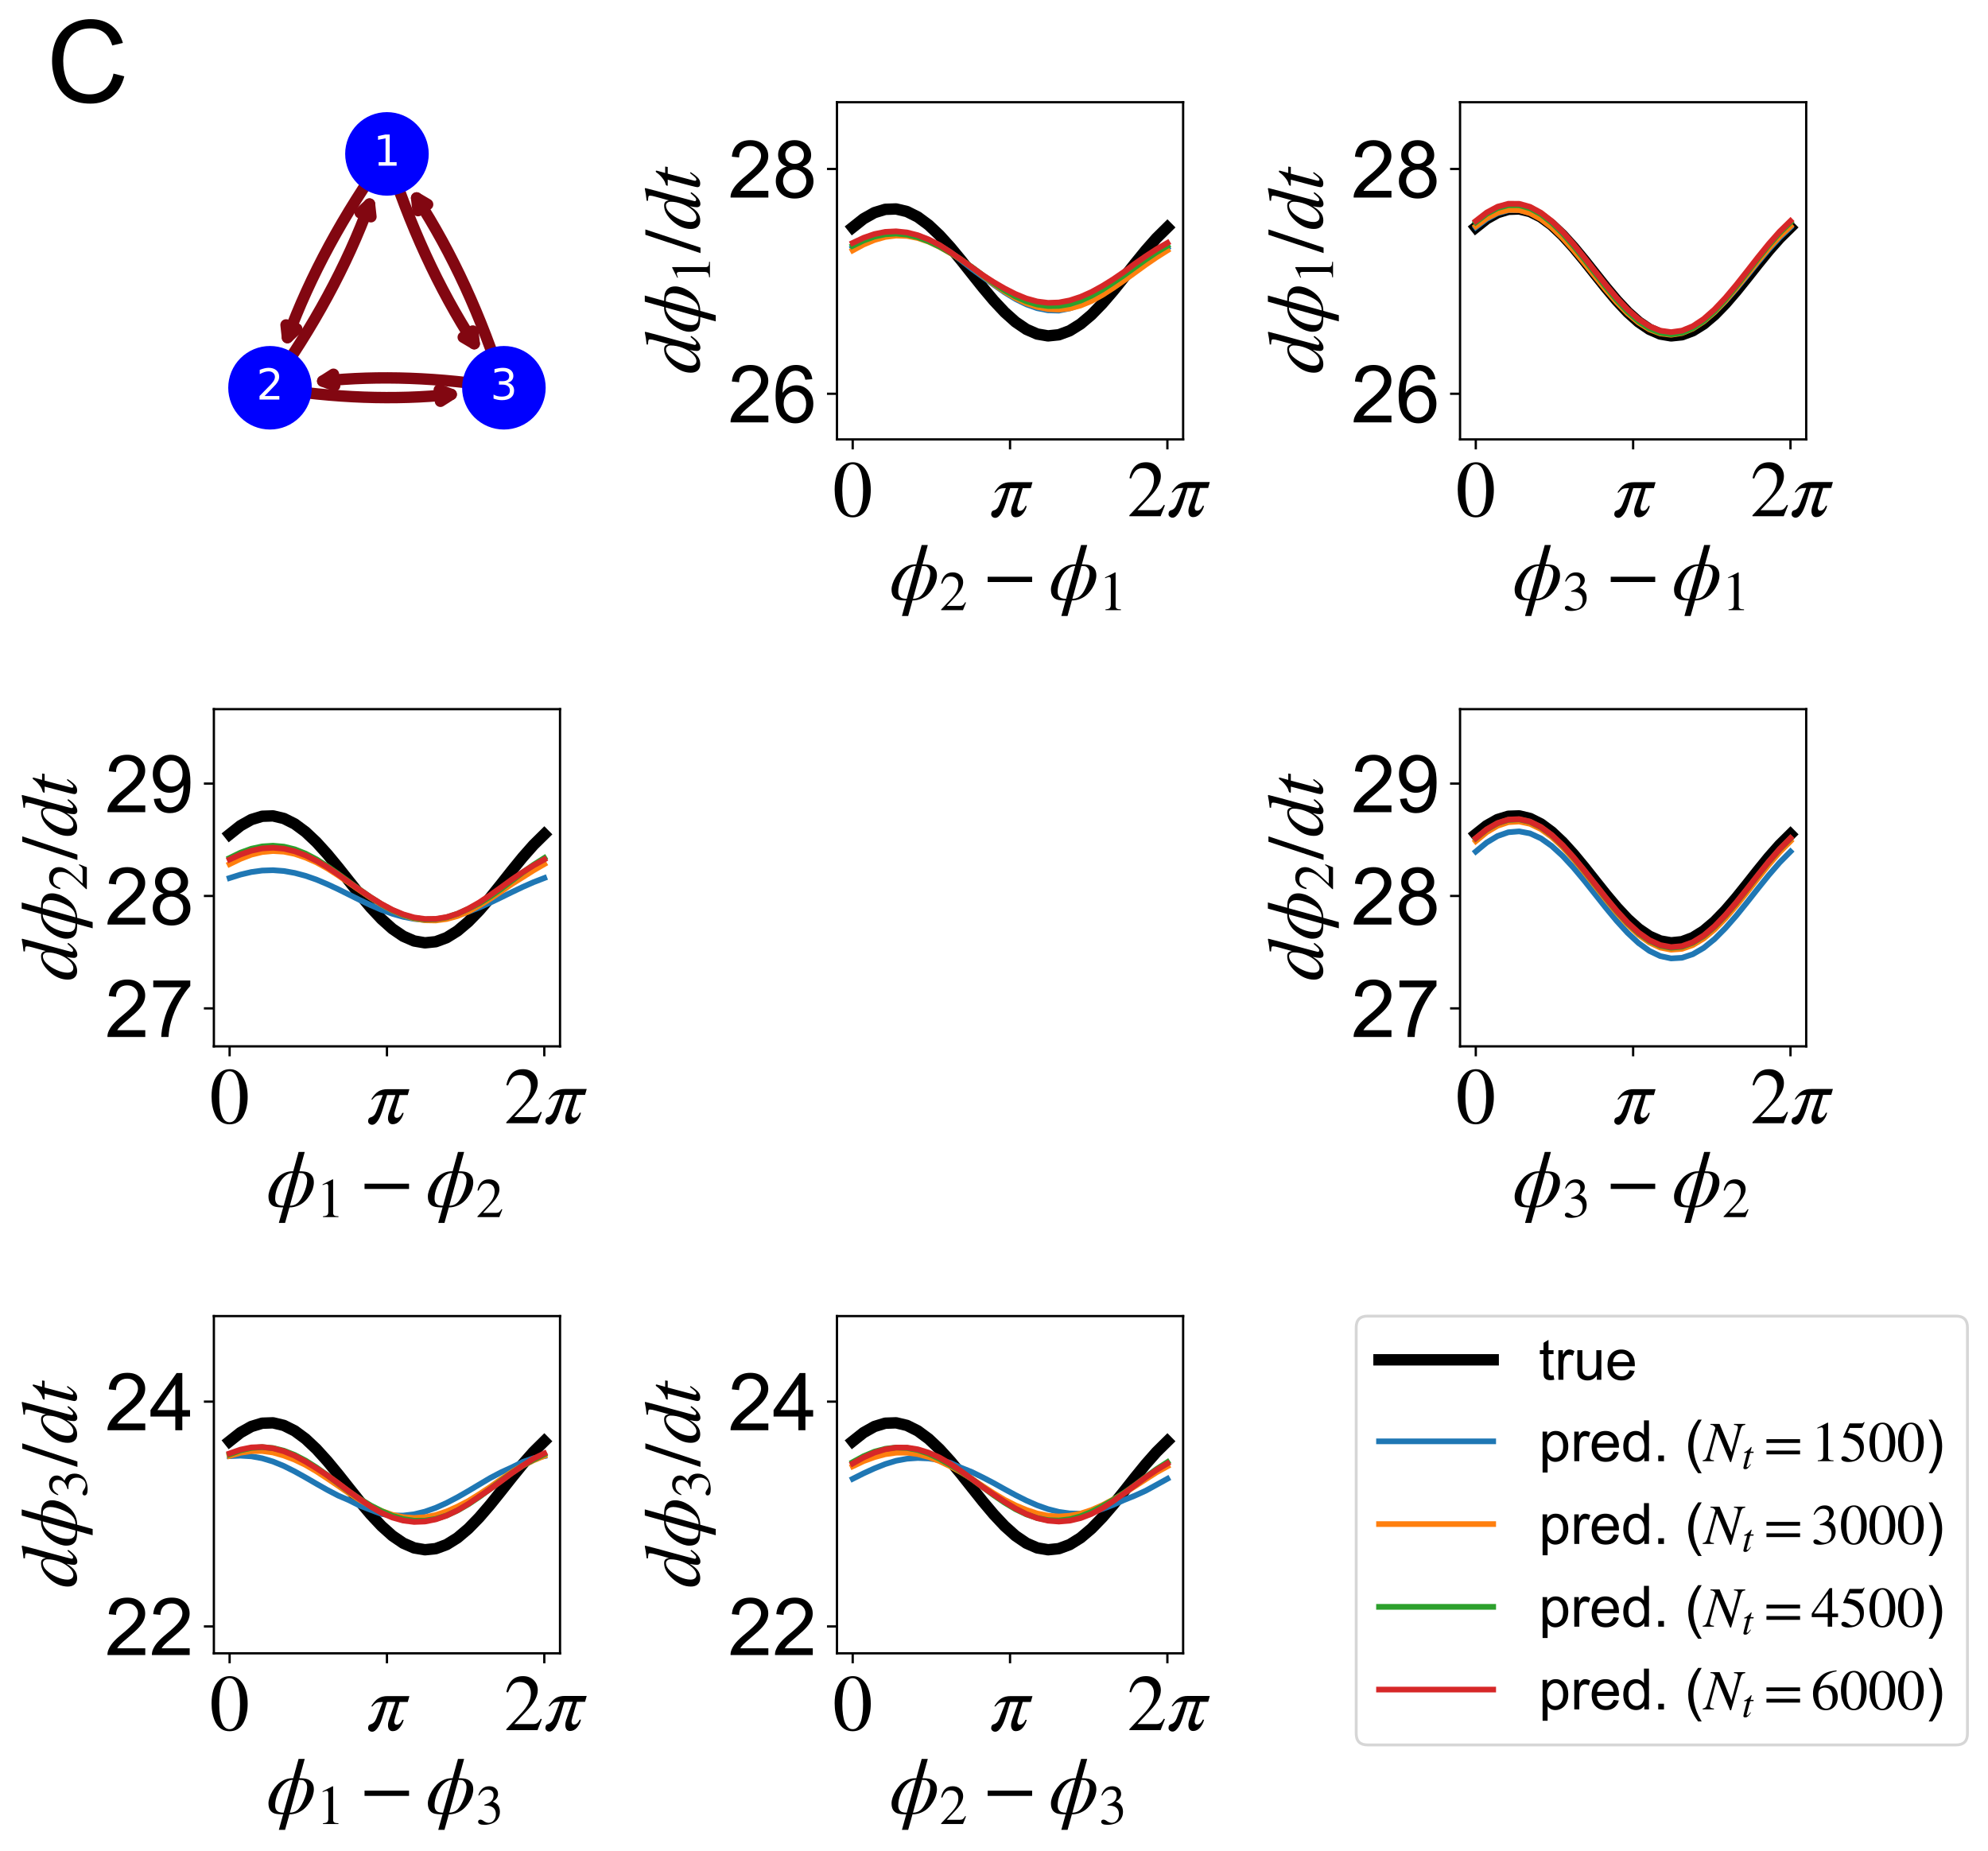 <?xml version="1.0" encoding="utf-8" standalone="no"?>
<!DOCTYPE svg PUBLIC "-//W3C//DTD SVG 1.1//EN"
  "http://www.w3.org/Graphics/SVG/1.1/DTD/svg11.dtd">
<!-- Created with matplotlib (https://matplotlib.org/) -->
<svg height="648.845pt" version="1.1" viewBox="0 0 696.652 648.845" width="696.652pt" xmlns="http://www.w3.org/2000/svg" xmlns:xlink="http://www.w3.org/1999/xlink">
 <defs>
  <style type="text/css">
*{stroke-linecap:butt;stroke-linejoin:round;}
  </style>
 </defs>
 <g id="figure_1">
  <g id="patch_1">
   <path d="M -0 648.845 
L 696.652 648.845 
L 696.652 0 
L -0 0 
z
" style="fill:#ffffff;"/>
  </g>
  <g id="axes_1">
   <g id="patch_2">
    <path clip-path="url(#p0489e41b01)" d="M 135.6 53.937 
Q 112.689 85.874 100.734 118.32 
" style="fill:none;stroke:#820711;stroke-linecap:round;stroke-width:4;"/>
    <path clip-path="url(#p0489e41b01)" d="M 103.993 115.258 
L 100.734 118.32 
L 100.24 113.875 
" style="fill:none;stroke:#820711;stroke-linecap:round;stroke-width:4;"/>
   </g>
   <g id="patch_3">
    <path clip-path="url(#p0489e41b01)" d="M 135.6 53.937 
Q 147.403 91.428 166.186 120.46 
" style="fill:none;stroke:#820711;stroke-linecap:round;stroke-width:4;"/>
    <path clip-path="url(#p0489e41b01)" d="M 165.693 116.015 
L 166.186 120.46 
L 162.334 118.188 
" style="fill:none;stroke:#820711;stroke-linecap:round;stroke-width:4;"/>
   </g>
   <g id="patch_4">
    <path clip-path="url(#p0489e41b01)" d="M 94.619 135.899 
Q 117.53 103.962 129.486 71.517 
" style="fill:none;stroke:#820711;stroke-linecap:round;stroke-width:4;"/>
    <path clip-path="url(#p0489e41b01)" d="M 126.226 74.579 
L 129.486 71.517 
L 129.979 75.962 
" style="fill:none;stroke:#820711;stroke-linecap:round;stroke-width:4;"/>
   </g>
   <g id="patch_5">
    <path clip-path="url(#p0489e41b01)" d="M 94.619 135.899 
Q 128.59 141.335 158.114 138.227 
" style="fill:none;stroke:#820711;stroke-linecap:round;stroke-width:4;"/>
    <path clip-path="url(#p0489e41b01)" d="M 153.927 136.657 
L 158.114 138.227 
L 154.346 140.635 
" style="fill:none;stroke:#820711;stroke-linecap:round;stroke-width:4;"/>
   </g>
   <g id="patch_6">
    <path clip-path="url(#p0489e41b01)" d="M 176.581 135.899 
Q 164.779 98.408 145.995 69.376 
" style="fill:none;stroke:#820711;stroke-linecap:round;stroke-width:4;"/>
    <path clip-path="url(#p0489e41b01)" d="M 146.489 73.821 
L 145.995 69.376 
L 149.847 71.648 
" style="fill:none;stroke:#820711;stroke-linecap:round;stroke-width:4;"/>
   </g>
   <g id="patch_7">
    <path clip-path="url(#p0489e41b01)" d="M 176.581 135.899 
Q 142.61 130.464 113.086 133.572 
" style="fill:none;stroke:#820711;stroke-linecap:round;stroke-width:4;"/>
    <path clip-path="url(#p0489e41b01)" d="M 117.274 135.142 
L 113.086 133.572 
L 116.855 131.164 
" style="fill:none;stroke:#820711;stroke-linecap:round;stroke-width:4;"/>
   </g>
   <g id="PathCollection_1">
    <path clip-path="url(#p0489e41b01)" d="M 135.6 68.079 
C 139.351 68.079 142.948 66.589 145.6 63.937 
C 148.252 61.285 149.742 57.688 149.742 53.937 
C 149.742 50.186 148.252 46.589 145.6 43.937 
C 142.948 41.285 139.351 39.795 135.6 39.795 
C 131.85 39.795 128.252 41.285 125.6 43.937 
C 122.948 46.589 121.458 50.186 121.458 53.937 
C 121.458 57.688 122.948 61.285 125.6 63.937 
C 128.252 66.589 131.85 68.079 135.6 68.079 
z
" style="fill:#0000ff;stroke:#0000ff;"/>
    <path clip-path="url(#p0489e41b01)" d="M 94.619 150.042 
C 98.37 150.042 101.967 148.551 104.619 145.899 
C 107.271 143.247 108.761 139.65 108.761 135.899 
C 108.761 132.149 107.271 128.551 104.619 125.899 
C 101.967 123.247 98.37 121.757 94.619 121.757 
C 90.869 121.757 87.271 123.247 84.619 125.899 
C 81.967 128.551 80.477 132.149 80.477 135.899 
C 80.477 139.65 81.967 143.247 84.619 145.899 
C 87.271 148.551 90.869 150.042 94.619 150.042 
z
" style="fill:#0000ff;stroke:#0000ff;"/>
    <path clip-path="url(#p0489e41b01)" d="M 176.581 150.042 
C 180.332 150.042 183.929 148.551 186.581 145.899 
C 189.234 143.247 190.724 139.65 190.724 135.899 
C 190.724 132.149 189.234 128.551 186.581 125.899 
C 183.929 123.247 180.332 121.757 176.581 121.757 
C 172.831 121.757 169.234 123.247 166.581 125.899 
C 163.929 128.551 162.439 132.149 162.439 135.899 
C 162.439 139.65 163.929 143.247 166.581 145.899 
C 169.234 148.551 172.831 150.042 176.581 150.042 
z
" style="fill:#0000ff;stroke:#0000ff;"/>
   </g>
   <g id="text_1">
    <g clip-path="url(#p0489e41b01)">
     <!-- 1 -->
     <defs>
      <path d="M 12.406 8.297 
L 28.516 8.297 
L 28.516 63.922 
L 10.984 60.406 
L 10.984 69.391 
L 28.422 72.906 
L 38.281 72.906 
L 38.281 8.297 
L 54.391 8.297 
L 54.391 0 
L 12.406 0 
z
" id="DejaVuSans-49"/>
     </defs>
     <g style="fill:#ffffff;" transform="translate(130.828 58.076)scale(0.15 -0.15)">
      <use xlink:href="#DejaVuSans-49"/>
     </g>
    </g>
   </g>
   <g id="text_2">
    <g clip-path="url(#p0489e41b01)">
     <!-- 2 -->
     <defs>
      <path d="M 19.188 8.297 
L 53.609 8.297 
L 53.609 0 
L 7.328 0 
L 7.328 8.297 
Q 12.938 14.109 22.625 23.891 
Q 32.328 33.688 34.812 36.531 
Q 39.547 41.844 41.422 45.531 
Q 43.312 49.219 43.312 52.781 
Q 43.312 58.594 39.234 62.25 
Q 35.156 65.922 28.609 65.922 
Q 23.969 65.922 18.812 64.312 
Q 13.672 62.703 7.812 59.422 
L 7.812 69.391 
Q 13.766 71.781 18.938 73 
Q 24.125 74.219 28.422 74.219 
Q 39.75 74.219 46.484 68.547 
Q 53.219 62.891 53.219 53.422 
Q 53.219 48.922 51.531 44.891 
Q 49.859 40.875 45.406 35.406 
Q 44.188 33.984 37.641 27.219 
Q 31.109 20.453 19.188 8.297 
z
" id="DejaVuSans-50"/>
     </defs>
     <g style="fill:#ffffff;" transform="translate(89.847 140.038)scale(0.15 -0.15)">
      <use xlink:href="#DejaVuSans-50"/>
     </g>
    </g>
   </g>
   <g id="text_3">
    <g clip-path="url(#p0489e41b01)">
     <!-- 3 -->
     <defs>
      <path d="M 40.578 39.312 
Q 47.656 37.797 51.625 33 
Q 55.609 28.219 55.609 21.188 
Q 55.609 10.406 48.188 4.484 
Q 40.766 -1.422 27.094 -1.422 
Q 22.516 -1.422 17.656 -0.516 
Q 12.797 0.391 7.625 2.203 
L 7.625 11.719 
Q 11.719 9.328 16.594 8.109 
Q 21.484 6.891 26.812 6.891 
Q 36.078 6.891 40.938 10.547 
Q 45.797 14.203 45.797 21.188 
Q 45.797 27.641 41.281 31.266 
Q 36.766 34.906 28.719 34.906 
L 20.219 34.906 
L 20.219 43.016 
L 29.109 43.016 
Q 36.375 43.016 40.234 45.922 
Q 44.094 48.828 44.094 54.297 
Q 44.094 59.906 40.109 62.906 
Q 36.141 65.922 28.719 65.922 
Q 24.656 65.922 20.016 65.031 
Q 15.375 64.156 9.812 62.312 
L 9.812 71.094 
Q 15.438 72.656 20.344 73.438 
Q 25.25 74.219 29.594 74.219 
Q 40.828 74.219 47.359 69.109 
Q 53.906 64.016 53.906 55.328 
Q 53.906 49.266 50.438 45.094 
Q 46.969 40.922 40.578 39.312 
z
" id="DejaVuSans-51"/>
     </defs>
     <g style="fill:#ffffff;" transform="translate(171.81 140.038)scale(0.15 -0.15)">
      <use xlink:href="#DejaVuSans-51"/>
     </g>
    </g>
   </g>
  </g>
  <g id="axes_2">
   <g id="patch_8">
    <path d="M 293.296 154.005 
L 414.6 154.005 
L 414.6 35.831 
L 293.296 35.831 
z
" style="fill:#ffffff;"/>
   </g>
   <g id="line2d_1">
    <path clip-path="url(#p2c0b46c419)" d="M 298.81 79.687 
L 302.612 76.668 
L 306.415 74.527 
L 310.218 73.364 
L 314.02 73.234 
L 317.823 74.142 
L 321.626 76.046 
L 325.428 78.857 
L 329.231 82.444 
L 333.034 86.638 
L 336.836 91.244 
L 340.639 96.047 
L 344.442 100.821 
L 348.244 105.344 
L 352.047 109.404 
L 355.849 112.811 
L 359.652 115.406 
L 363.455 117.068 
L 367.257 117.718 
L 371.06 117.327 
L 374.863 115.913 
L 378.665 113.541 
L 382.468 110.324 
L 386.271 106.41 
L 390.073 101.984 
L 393.876 97.252 
L 397.679 92.435 
L 401.481 87.759 
L 405.284 83.442 
L 409.086 79.687 
" style="fill:none;stroke:#000000;stroke-linecap:square;stroke-width:4;"/>
   </g>
   <g id="line2d_2">
    <path clip-path="url(#p2c0b46c419)" d="M 298.81 86.868 
L 302.612 84.751 
L 306.415 83.126 
L 310.218 82.069 
L 314.02 81.628 
L 317.823 81.826 
L 321.626 82.652 
L 325.428 84.068 
L 329.231 86.007 
L 333.034 88.379 
L 336.836 91.293 
L 340.639 94.292 
L 344.442 97.075 
L 348.244 99.79 
L 352.047 102.453 
L 355.849 104.78 
L 359.652 106.662 
L 363.455 108.011 
L 367.257 108.764 
L 371.06 108.862 
L 374.863 108.081 
L 378.665 106.815 
L 382.468 105.124 
L 386.271 103.146 
L 390.073 100.84 
L 393.876 98.031 
L 397.679 95.092 
L 401.481 92.162 
L 405.284 89.377 
L 409.086 86.868 
" style="fill:none;stroke:#1f77b4;stroke-linecap:square;stroke-width:2;"/>
   </g>
   <g id="matplotlib.axis_1">
    <g id="xtick_1">
     <g id="line2d_3">
      <defs>
       <path d="M 0 0 
L 0 3.5 
" id="md931a8f8c2" style="stroke:#000000;stroke-width:0.8;"/>
      </defs>
      <g>
       <use style="stroke:#000000;stroke-width:0.8;" x="298.81" xlink:href="#md931a8f8c2" y="154.005"/>
      </g>
     </g>
     <g id="text_4">
      <!-- $0$ -->
      <defs>
       <path d="M 47.594 33 
Q 47.594 26.297 46.297 20.344 
Q 45 14.406 42.453 9.406 
Q 39.906 4.406 35.406 1.5 
Q 30.906 -1.406 25 -1.406 
Q 18.906 -1.406 14.297 1.688 
Q 9.703 4.797 7.203 10 
Q 4.703 15.203 3.547 21.094 
Q 2.406 27 2.406 33.594 
Q 2.406 42.906 4.703 50.344 
Q 7 57.797 12.344 62.688 
Q 17.703 67.594 25.406 67.594 
Q 35.203 67.594 41.391 58 
Q 47.594 48.406 47.594 33 
z
M 38 32.5 
Q 38 48.297 34.641 56.641 
Q 31.297 65 24.797 65 
Q 18.594 65 15.297 56.594 
Q 12 48.203 12 32.906 
Q 12 17.5 15.297 9.344 
Q 18.594 1.203 25 1.203 
Q 31.297 1.203 34.641 9.344 
Q 38 17.5 38 32.5 
z
" id="STIXGeneral-Regular-48"/>
      </defs>
      <g transform="translate(291.81 181.047)scale(0.28 -0.28)">
       <use transform="translate(0 0.406)" xlink:href="#STIXGeneral-Regular-48"/>
      </g>
     </g>
    </g>
    <g id="xtick_2">
     <g id="line2d_4">
      <g>
       <use style="stroke:#000000;stroke-width:0.8;" x="353.948" xlink:href="#md931a8f8c2" y="154.005"/>
      </g>
     </g>
     <g id="text_5">
      <!-- $\pi$ -->
      <defs>
       <path d="M 53.594 42.797 
L 51.5 35.406 
L 41.297 35.406 
Q 41 34.297 39.094 27.844 
Q 37.203 21.406 35.891 16.75 
Q 34.594 12.094 34.594 11.203 
Q 34.594 7 37.703 7 
Q 42.094 7 44.797 13.094 
L 46.406 13.094 
Q 45.094 7.594 41.438 3.25 
Q 37.797 -1.094 32.703 -1.094 
Q 29.703 -1.094 28.25 1.047 
Q 26.797 3.203 26.797 6.406 
Q 26.797 9.797 28.5 14.406 
L 36.094 35.406 
L 25.703 35.406 
Q 24.5 32.203 21.891 22.953 
Q 19.297 13.703 16.688 8 
Q 14.094 2.297 10.5 -0.594 
Q 8.797 -1.797 6.906 -1.797 
Q 4.906 -1.797 3.406 -0.5 
Q 1.906 0.797 1.906 2.594 
Q 1.906 6.703 4.906 7.5 
Q 9.906 8.797 12.094 14.5 
L 20.297 35.406 
L 19.703 35.406 
Q 15.203 35.406 12.797 34.5 
Q 10.406 33.594 7.406 29.906 
L 5.797 29.906 
Q 10 36.906 14.547 39.844 
Q 19.094 42.797 26.5 42.797 
z
" id="STIXGeneral-Italic-960"/>
      </defs>
      <g transform="translate(346.808 181.047)scale(0.28 -0.28)">
       <use transform="translate(0 0.203)" xlink:href="#STIXGeneral-Italic-960"/>
      </g>
     </g>
    </g>
    <g id="xtick_3">
     <g id="line2d_5">
      <g>
       <use style="stroke:#000000;stroke-width:0.8;" x="409.086" xlink:href="#md931a8f8c2" y="154.005"/>
      </g>
     </g>
     <g id="text_6">
      <!-- $2 \pi$ -->
      <defs>
       <path d="M 47.406 13.703 
L 42 0 
L 2.906 0 
L 2.906 1.203 
L 20.703 20.094 
Q 27.703 27.406 30.703 33.5 
Q 33.703 39.594 33.703 46.094 
Q 33.703 52.797 30 56.5 
Q 26.297 60.203 19.797 60.203 
Q 14.406 60.203 11.25 57.391 
Q 8.094 54.594 5.094 47.203 
L 3 47.703 
Q 4.703 57 9.844 62.297 
Q 15 67.594 23.797 67.594 
Q 32.094 67.594 37.188 62.594 
Q 42.297 57.594 42.297 50 
Q 42.297 38.703 29.5 25.203 
L 13 7.594 
L 36.406 7.594 
Q 39.703 7.594 41.641 8.891 
Q 43.594 10.203 46 14.297 
z
" id="STIXGeneral-Regular-50"/>
      </defs>
      <g transform="translate(394.946 181.047)scale(0.28 -0.28)">
       <use transform="translate(0 0.406)" xlink:href="#STIXGeneral-Regular-50"/>
       <use transform="translate(50 0.406)" xlink:href="#STIXGeneral-Italic-960"/>
      </g>
     </g>
    </g>
    <g id="text_7">
     <!-- $\phi_{2} - \phi_{1} $ -->
     <defs>
      <path d="M 48.094 68.297 
L 41.406 44.094 
Q 48.406 44.094 51.5 42.906 
Q 59.5 39.797 59.5 30.297 
Q 59.5 26.703 58.25 22.594 
Q 57 18.5 54.391 14.297 
Q 51.797 10.094 48.25 6.641 
Q 44.703 3.203 39.641 1.047 
Q 34.594 -1.094 28.906 -1.094 
L 23.5 -20.5 
L 15.703 -20.5 
L 21.094 -1.094 
Q 13.797 -1.094 10.406 0 
Q 2.703 2.5 2.703 12.797 
Q 2.703 15.906 4 19.906 
Q 5.297 23.906 7.844 28.156 
Q 10.406 32.406 13.844 35.953 
Q 17.297 39.5 22.141 41.797 
Q 27 44.094 32.203 44.094 
L 33.703 44.094 
L 40.406 68.297 
z
M 40.797 42 
L 29.5 1 
Q 33.203 1 36.406 2.594 
Q 42.094 5.5 46.594 15.594 
Q 51.094 25.703 51.094 32.703 
Q 51.094 38.5 46.594 41.297 
Q 45.406 42 40.797 42 
z
M 21.703 1 
L 33.094 42 
Q 27.5 42 22.297 36.953 
Q 17.094 31.906 14.094 24.5 
Q 11.094 17.094 11.094 10.094 
Q 11.094 3.703 15.906 1.797 
Q 18 1 21.703 1 
z
" id="STIXGeneral-Italic-981"/>
      <path d="M 62.094 22 
L 6.406 22 
L 6.406 28.594 
L 62.094 28.594 
z
" id="STIXGeneral-Regular-8722"/>
      <path d="M 39.406 0 
L 11.797 0 
L 11.797 1.5 
Q 17.297 1.797 19.297 3.547 
Q 21.297 5.297 21.297 9.5 
L 21.297 54.406 
Q 21.297 59.297 18.297 59.297 
Q 16.906 59.297 13.797 58.094 
L 11.094 57.094 
L 11.094 58.5 
L 29 67.594 
L 29.906 67.297 
L 29.906 7.594 
Q 29.906 4.297 31.906 2.891 
Q 33.906 1.5 39.406 1.5 
z
" id="STIXGeneral-Regular-49"/>
     </defs>
     <g transform="translate(311.668 210.339)scale(0.28 -0.28)">
      <use transform="translate(0 0.703)" xlink:href="#STIXGeneral-Italic-981"/>
      <use transform="translate(62.7 -12.525)scale(0.7)" xlink:href="#STIXGeneral-Regular-50"/>
      <use transform="translate(116.549 0.703)" xlink:href="#STIXGeneral-Regular-8722"/>
      <use transform="translate(199.489 0.703)" xlink:href="#STIXGeneral-Italic-981"/>
      <use transform="translate(262.189 -12.525)scale(0.7)" xlink:href="#STIXGeneral-Regular-49"/>
     </g>
    </g>
   </g>
   <g id="matplotlib.axis_2">
    <g id="ytick_1">
     <g id="line2d_6">
      <defs>
       <path d="M 0 0 
L -3.5 0 
" id="m8837225554" style="stroke:#000000;stroke-width:0.8;"/>
      </defs>
      <g>
       <use style="stroke:#000000;stroke-width:0.8;" x="293.296" xlink:href="#m8837225554" y="138.007"/>
      </g>
     </g>
     <g id="text_8">
      <!-- 26 -->
      <defs>
       <path d="M 50.344 8.453 
L 50.344 0 
L 3.031 0 
Q 2.938 3.172 4.047 6.109 
Q 5.859 10.938 9.828 15.625 
Q 13.812 20.312 21.344 26.469 
Q 33.016 36.031 37.109 41.625 
Q 41.219 47.219 41.219 52.203 
Q 41.219 57.422 37.469 61 
Q 33.734 64.594 27.734 64.594 
Q 21.391 64.594 17.578 60.781 
Q 13.766 56.984 13.719 50.25 
L 4.688 51.172 
Q 5.609 61.281 11.656 66.578 
Q 17.719 71.875 27.938 71.875 
Q 38.234 71.875 44.234 66.156 
Q 50.25 60.453 50.25 52 
Q 50.25 47.703 48.484 43.547 
Q 46.734 39.406 42.656 34.812 
Q 38.578 30.219 29.109 22.219 
Q 21.188 15.578 18.938 13.203 
Q 16.703 10.844 15.234 8.453 
z
" id="ArialMT-50"/>
       <path d="M 49.75 54.047 
L 41.016 53.375 
Q 39.844 58.547 37.703 60.891 
Q 34.125 64.656 28.906 64.656 
Q 24.703 64.656 21.531 62.312 
Q 17.391 59.281 14.984 53.469 
Q 12.594 47.656 12.5 36.922 
Q 15.672 41.75 20.266 44.094 
Q 24.859 46.438 29.891 46.438 
Q 38.672 46.438 44.844 39.969 
Q 51.031 33.5 51.031 23.25 
Q 51.031 16.5 48.125 10.719 
Q 45.219 4.938 40.141 1.859 
Q 35.062 -1.219 28.609 -1.219 
Q 17.625 -1.219 10.688 6.859 
Q 3.766 14.938 3.766 33.5 
Q 3.766 54.25 11.422 63.672 
Q 18.109 71.875 29.438 71.875 
Q 37.891 71.875 43.281 67.141 
Q 48.688 62.406 49.75 54.047 
z
M 13.875 23.188 
Q 13.875 18.656 15.797 14.5 
Q 17.719 10.359 21.188 8.172 
Q 24.656 6 28.469 6 
Q 34.031 6 38.031 10.484 
Q 42.047 14.984 42.047 22.703 
Q 42.047 30.125 38.078 34.391 
Q 34.125 38.672 28.125 38.672 
Q 22.172 38.672 18.016 34.391 
Q 13.875 30.125 13.875 23.188 
z
" id="ArialMT-54"/>
      </defs>
      <g transform="translate(255.155 148.028)scale(0.28 -0.28)">
       <use xlink:href="#ArialMT-50"/>
       <use x="55.615" xlink:href="#ArialMT-54"/>
      </g>
     </g>
    </g>
    <g id="ytick_2">
     <g id="line2d_7">
      <g>
       <use style="stroke:#000000;stroke-width:0.8;" x="293.296" xlink:href="#m8837225554" y="59.224"/>
      </g>
     </g>
     <g id="text_9">
      <!-- 28 -->
      <defs>
       <path d="M 17.672 38.812 
Q 12.203 40.828 9.562 44.531 
Q 6.938 48.25 6.938 53.422 
Q 6.938 61.234 12.547 66.547 
Q 18.172 71.875 27.484 71.875 
Q 36.859 71.875 42.578 66.422 
Q 48.297 60.984 48.297 53.172 
Q 48.297 48.188 45.672 44.5 
Q 43.062 40.828 37.75 38.812 
Q 44.344 36.672 47.781 31.875 
Q 51.219 27.094 51.219 20.453 
Q 51.219 11.281 44.719 5.031 
Q 38.234 -1.219 27.641 -1.219 
Q 17.047 -1.219 10.547 5.047 
Q 4.047 11.328 4.047 20.703 
Q 4.047 27.688 7.594 32.391 
Q 11.141 37.109 17.672 38.812 
z
M 15.922 53.719 
Q 15.922 48.641 19.188 45.406 
Q 22.469 42.188 27.688 42.188 
Q 32.766 42.188 36.016 45.375 
Q 39.266 48.578 39.266 53.219 
Q 39.266 58.062 35.906 61.359 
Q 32.562 64.656 27.594 64.656 
Q 22.562 64.656 19.234 61.422 
Q 15.922 58.203 15.922 53.719 
z
M 13.094 20.656 
Q 13.094 16.891 14.875 13.375 
Q 16.656 9.859 20.172 7.922 
Q 23.688 6 27.734 6 
Q 34.031 6 38.125 10.047 
Q 42.234 14.109 42.234 20.359 
Q 42.234 26.703 38.016 30.859 
Q 33.797 35.016 27.438 35.016 
Q 21.234 35.016 17.156 30.906 
Q 13.094 26.812 13.094 20.656 
z
" id="ArialMT-56"/>
      </defs>
      <g transform="translate(255.155 69.245)scale(0.28 -0.28)">
       <use xlink:href="#ArialMT-50"/>
       <use x="55.615" xlink:href="#ArialMT-56"/>
      </g>
     </g>
    </g>
    <g id="text_10">
     <!-- $d \phi_{1} / dt $ -->
     <defs>
      <path d="M 52.094 68.297 
L 52.703 67.703 
L 48.797 52.5 
L 42.797 30.594 
Q 36.297 6.703 36.297 6 
Q 36.297 4 38.094 4 
Q 39.406 4 40.844 5.25 
Q 42.297 6.5 46.297 11.094 
L 47.5 10.094 
Q 39.797 -1.297 32.797 -1.297 
Q 30.906 -1.297 29.797 -0.094 
Q 28.703 1.094 28.703 3.203 
Q 28.703 6.203 30 12.094 
Q 25.703 4.797 21.547 1.844 
Q 17.406 -1.094 12.203 -1.094 
Q 7.203 -1.094 4.344 1.953 
Q 1.5 5 1.5 10.594 
Q 1.5 22.5 11.141 33.297 
Q 20.797 44.094 30.703 44.094 
Q 33.797 44.094 35.25 42.688 
Q 36.703 41.297 37.203 38.297 
L 37.297 38.297 
L 41.797 54.594 
Q 43.203 59.5 43.203 61.703 
Q 43.203 63.297 42.094 63.688 
Q 41 64.094 36.797 64.297 
L 36.797 66 
Q 44.5 66.703 52.094 68.297 
z
M 35.594 36.094 
Q 35.594 38.703 34.141 40.25 
Q 32.703 41.797 30.906 41.797 
Q 26.203 41.797 21.797 37.203 
Q 16.797 31.906 13.5 24.547 
Q 10.203 17.203 10.203 11 
Q 10.203 7.594 11.75 5.641 
Q 13.297 3.703 16 3.703 
Q 20.5 3.703 25.094 8.594 
Q 29.703 13.5 32.641 21.094 
Q 35.594 28.703 35.594 36.094 
z
" id="STIXGeneral-Italic-100"/>
      <path d="M 28.703 67.594 
L 5.906 -1.406 
L -0.906 -1.406 
L 22 67.594 
z
" id="STIXGeneral-Regular-47"/>
      <path d="M 29.594 42.797 
L 29.094 39.594 
L 20.703 39.594 
L 12 6.797 
Q 11.797 6 11.797 5.406 
Q 11.797 3.797 13.297 3.797 
Q 14.5 3.797 16.094 5.344 
Q 17.703 6.906 21.406 11.703 
L 22.703 11 
Q 18.094 4 15.141 1.453 
Q 12.203 -1.094 8.406 -1.094 
Q 3.797 -1.094 3.797 2.594 
Q 3.797 3.594 5.406 10 
L 13.203 39.594 
L 5.703 39.594 
L 5.594 40.203 
Q 5.594 42 8.906 42.703 
Q 11.406 43.297 15.5 46.547 
Q 19.594 49.797 22.203 53.703 
Q 22.797 54.594 23.594 54.594 
Q 24.5 54.594 24.5 53.797 
Q 24.5 53.297 24.406 53.094 
L 21.594 42.797 
z
" id="STIXGeneral-Italic-116"/>
     </defs>
     <g transform="translate(245.275 131.038)rotate(-90)scale(0.28 -0.28)">
      <use transform="translate(0 0.703)" xlink:href="#STIXGeneral-Italic-100"/>
      <use transform="translate(50 0.703)" xlink:href="#STIXGeneral-Italic-981"/>
      <use transform="translate(112.7 -12.525)scale(0.7)" xlink:href="#STIXGeneral-Regular-49"/>
      <use transform="translate(152.109 0.703)" xlink:href="#STIXGeneral-Regular-47"/>
      <use transform="translate(179.909 0.703)" xlink:href="#STIXGeneral-Italic-100"/>
      <use transform="translate(229.909 0.703)" xlink:href="#STIXGeneral-Italic-116"/>
     </g>
    </g>
   </g>
   <g id="line2d_8">
    <path clip-path="url(#p2c0b46c419)" d="M 298.81 87.762 
L 302.612 85.705 
L 306.415 84.107 
L 310.218 83.043 
L 314.02 82.563 
L 317.823 82.689 
L 321.626 83.416 
L 325.428 84.708 
L 329.231 86.507 
L 333.034 88.683 
L 336.836 91.013 
L 340.639 93.721 
L 344.442 96.662 
L 348.244 99.542 
L 352.047 102.164 
L 355.849 104.447 
L 359.652 106.266 
L 363.455 107.556 
L 367.257 108.327 
L 371.06 108.505 
L 374.863 108.076 
L 378.665 107.061 
L 382.468 105.5 
L 386.271 103.39 
L 390.073 100.914 
L 393.876 98.294 
L 397.679 95.537 
L 401.481 92.777 
L 405.284 90.167 
L 409.086 87.762 
" style="fill:none;stroke:#ff7f0e;stroke-linecap:square;stroke-width:2;"/>
   </g>
   <g id="patch_9">
    <path d="M 293.296 154.005 
L 293.296 35.831 
" style="fill:none;stroke:#000000;stroke-linecap:square;stroke-linejoin:miter;stroke-width:0.8;"/>
   </g>
   <g id="patch_10">
    <path d="M 414.6 154.005 
L 414.6 35.831 
" style="fill:none;stroke:#000000;stroke-linecap:square;stroke-linejoin:miter;stroke-width:0.8;"/>
   </g>
   <g id="patch_11">
    <path d="M 293.296 154.005 
L 414.6 154.005 
" style="fill:none;stroke:#000000;stroke-linecap:square;stroke-linejoin:miter;stroke-width:0.8;"/>
   </g>
   <g id="patch_12">
    <path d="M 293.296 35.831 
L 414.6 35.831 
" style="fill:none;stroke:#000000;stroke-linecap:square;stroke-linejoin:miter;stroke-width:0.8;"/>
   </g>
   <g id="line2d_9">
    <path clip-path="url(#p2c0b46c419)" d="M 298.81 86.163 
L 302.612 84.308 
L 306.415 82.934 
L 310.218 82.11 
L 314.02 81.867 
L 317.823 82.218 
L 321.626 83.142 
L 325.428 84.595 
L 329.231 86.432 
L 333.034 88.598 
L 336.836 91.027 
L 340.639 93.659 
L 344.442 96.5 
L 348.244 99.276 
L 352.047 101.791 
L 355.849 103.94 
L 359.652 105.606 
L 363.455 106.739 
L 367.257 107.279 
L 371.06 107.226 
L 374.863 106.582 
L 378.665 105.376 
L 382.468 103.664 
L 386.271 101.527 
L 390.073 99.058 
L 393.876 96.462 
L 397.679 93.699 
L 401.481 90.976 
L 405.284 88.419 
L 409.086 86.163 
" style="fill:none;stroke:#2ca02c;stroke-linecap:square;stroke-width:2;"/>
   </g>
   <g id="line2d_10">
    <path clip-path="url(#p2c0b46c419)" d="M 298.81 85.137 
L 302.612 83.346 
L 306.415 82.035 
L 310.218 81.266 
L 314.02 81.074 
L 317.823 81.468 
L 321.626 82.431 
L 325.428 83.916 
L 329.231 85.871 
L 333.034 88.355 
L 336.836 91 
L 340.639 93.75 
L 344.442 96.46 
L 348.244 98.897 
L 352.047 101.104 
L 355.849 103.045 
L 359.652 104.605 
L 363.455 105.651 
L 367.257 106.135 
L 371.06 106.008 
L 374.863 105.278 
L 378.665 104.036 
L 382.468 102.344 
L 386.271 100.252 
L 390.073 97.889 
L 393.876 95.286 
L 397.679 92.44 
L 401.481 89.807 
L 405.284 87.325 
L 409.086 85.137 
" style="fill:none;stroke:#d62728;stroke-linecap:square;stroke-width:2;"/>
   </g>
  </g>
  <g id="axes_3">
   <g id="patch_13">
    <path d="M 511.644 154.005 
L 632.948 154.005 
L 632.948 35.831 
L 511.644 35.831 
z
" style="fill:#ffffff;"/>
   </g>
   <g id="line2d_11">
    <path clip-path="url(#p8f41f8a5b5)" d="M 517.158 79.687 
L 520.96 76.668 
L 524.763 74.527 
L 528.566 73.364 
L 532.368 73.234 
L 536.171 74.142 
L 539.973 76.046 
L 543.776 78.857 
L 547.579 82.444 
L 551.381 86.638 
L 555.184 91.244 
L 558.987 96.047 
L 562.789 100.821 
L 566.592 105.344 
L 570.395 109.404 
L 574.197 112.811 
L 578 115.406 
L 581.803 117.068 
L 585.605 117.718 
L 589.408 117.327 
L 593.21 115.913 
L 597.013 113.541 
L 600.816 110.324 
L 604.618 106.41 
L 608.421 101.984 
L 612.224 97.252 
L 616.026 92.435 
L 619.829 87.759 
L 623.632 83.442 
L 627.434 79.687 
" style="fill:none;stroke:#000000;stroke-linecap:square;stroke-width:4;"/>
   </g>
   <g id="line2d_12">
    <path clip-path="url(#p8f41f8a5b5)" d="M 517.158 79.669 
L 520.96 76.789 
L 524.763 74.765 
L 528.566 73.689 
L 532.368 73.623 
L 536.171 74.566 
L 539.973 76.457 
L 543.776 79.234 
L 547.579 82.761 
L 551.381 86.868 
L 555.184 91.361 
L 558.987 96.035 
L 562.789 100.704 
L 566.592 105.125 
L 570.395 109.084 
L 574.197 112.397 
L 578 114.909 
L 581.803 116.406 
L 585.605 116.92 
L 589.408 116.429 
L 593.21 114.961 
L 597.013 112.577 
L 600.816 109.387 
L 604.618 105.549 
L 608.421 101.233 
L 612.224 96.638 
L 616.026 91.957 
L 619.829 87.447 
L 623.632 83.282 
L 627.434 79.669 
" style="fill:none;stroke:#1f77b4;stroke-linecap:square;stroke-width:2;"/>
   </g>
   <g id="matplotlib.axis_3">
    <g id="xtick_4">
     <g id="line2d_13">
      <g>
       <use style="stroke:#000000;stroke-width:0.8;" x="517.158" xlink:href="#md931a8f8c2" y="154.005"/>
      </g>
     </g>
     <g id="text_11">
      <!-- $0$ -->
      <g transform="translate(510.158 181.047)scale(0.28 -0.28)">
       <use transform="translate(0 0.406)" xlink:href="#STIXGeneral-Regular-48"/>
      </g>
     </g>
    </g>
    <g id="xtick_5">
     <g id="line2d_14">
      <g>
       <use style="stroke:#000000;stroke-width:0.8;" x="572.296" xlink:href="#md931a8f8c2" y="154.005"/>
      </g>
     </g>
     <g id="text_12">
      <!-- $\pi$ -->
      <g transform="translate(565.156 181.047)scale(0.28 -0.28)">
       <use transform="translate(0 0.203)" xlink:href="#STIXGeneral-Italic-960"/>
      </g>
     </g>
    </g>
    <g id="xtick_6">
     <g id="line2d_15">
      <g>
       <use style="stroke:#000000;stroke-width:0.8;" x="627.434" xlink:href="#md931a8f8c2" y="154.005"/>
      </g>
     </g>
     <g id="text_13">
      <!-- $2 \pi$ -->
      <g transform="translate(613.294 181.047)scale(0.28 -0.28)">
       <use transform="translate(0 0.406)" xlink:href="#STIXGeneral-Regular-50"/>
       <use transform="translate(50 0.406)" xlink:href="#STIXGeneral-Italic-960"/>
      </g>
     </g>
    </g>
    <g id="text_14">
     <!-- $\phi_{3} - \phi_{1} $ -->
     <defs>
      <path d="M 6.094 51 
L 4.5 51.406 
Q 6.797 58.906 11.688 63.25 
Q 16.594 67.594 24.094 67.594 
Q 31.094 67.594 35.391 63.797 
Q 39.703 60 39.703 53.906 
Q 39.703 45.703 30.406 40.094 
Q 35.906 37.703 38.703 34.797 
Q 43.094 29.906 43.094 21.906 
Q 43.094 13.906 38.5 7.906 
Q 35.094 3.297 28.75 0.938 
Q 22.406 -1.406 15.297 -1.406 
Q 4.094 -1.406 4.094 4.297 
Q 4.094 5.906 5.297 6.906 
Q 6.5 7.906 8.203 7.906 
Q 10.703 7.906 14.297 5.297 
Q 18.703 2.203 22.906 2.203 
Q 28.406 2.203 32.156 6.641 
Q 35.906 11.094 35.906 17.5 
Q 35.906 29 25.5 32 
Q 22.406 33 15.297 33 
L 15.297 34.406 
Q 20.906 36.297 23.703 38 
Q 31.797 42.594 31.797 51.406 
Q 31.797 56.406 28.938 59 
Q 26.094 61.594 21 61.594 
Q 12 61.594 6.094 51 
z
" id="STIXGeneral-Regular-51"/>
     </defs>
     <g transform="translate(530.016 210.339)scale(0.28 -0.28)">
      <use transform="translate(0 0.703)" xlink:href="#STIXGeneral-Italic-981"/>
      <use transform="translate(62.7 -12.525)scale(0.7)" xlink:href="#STIXGeneral-Regular-51"/>
      <use transform="translate(116.549 0.703)" xlink:href="#STIXGeneral-Regular-8722"/>
      <use transform="translate(199.489 0.703)" xlink:href="#STIXGeneral-Italic-981"/>
      <use transform="translate(262.189 -12.525)scale(0.7)" xlink:href="#STIXGeneral-Regular-49"/>
     </g>
    </g>
   </g>
   <g id="matplotlib.axis_4">
    <g id="ytick_3">
     <g id="line2d_16">
      <g>
       <use style="stroke:#000000;stroke-width:0.8;" x="511.644" xlink:href="#m8837225554" y="138.007"/>
      </g>
     </g>
     <g id="text_15">
      <!-- 26 -->
      <g transform="translate(473.503 148.028)scale(0.28 -0.28)">
       <use xlink:href="#ArialMT-50"/>
       <use x="55.615" xlink:href="#ArialMT-54"/>
      </g>
     </g>
    </g>
    <g id="ytick_4">
     <g id="line2d_17">
      <g>
       <use style="stroke:#000000;stroke-width:0.8;" x="511.644" xlink:href="#m8837225554" y="59.224"/>
      </g>
     </g>
     <g id="text_16">
      <!-- 28 -->
      <g transform="translate(473.503 69.245)scale(0.28 -0.28)">
       <use xlink:href="#ArialMT-50"/>
       <use x="55.615" xlink:href="#ArialMT-56"/>
      </g>
     </g>
    </g>
    <g id="text_17">
     <!-- $d \phi_{1} / dt $ -->
     <g transform="translate(463.623 131.038)rotate(-90)scale(0.28 -0.28)">
      <use transform="translate(0 0.703)" xlink:href="#STIXGeneral-Italic-100"/>
      <use transform="translate(50 0.703)" xlink:href="#STIXGeneral-Italic-981"/>
      <use transform="translate(112.7 -12.525)scale(0.7)" xlink:href="#STIXGeneral-Regular-49"/>
      <use transform="translate(152.109 0.703)" xlink:href="#STIXGeneral-Regular-47"/>
      <use transform="translate(179.909 0.703)" xlink:href="#STIXGeneral-Italic-100"/>
      <use transform="translate(229.909 0.703)" xlink:href="#STIXGeneral-Italic-116"/>
     </g>
    </g>
   </g>
   <g id="line2d_18">
    <path clip-path="url(#p8f41f8a5b5)" d="M 517.158 79.272 
L 520.96 76.46 
L 524.763 74.528 
L 528.566 73.568 
L 532.368 73.633 
L 536.171 74.716 
L 539.973 76.768 
L 543.776 79.695 
L 547.579 83.352 
L 551.381 87.579 
L 555.184 92.182 
L 558.987 96.93 
L 562.789 101.59 
L 566.592 105.964 
L 570.395 109.847 
L 574.197 113.054 
L 578 115.436 
L 581.803 116.883 
L 585.605 117.326 
L 589.408 116.744 
L 593.21 115.171 
L 597.013 112.673 
L 600.816 109.366 
L 604.618 105.406 
L 608.421 100.973 
L 612.224 96.277 
L 616.026 91.54 
L 619.829 86.985 
L 623.632 82.829 
L 627.434 79.272 
" style="fill:none;stroke:#ff7f0e;stroke-linecap:square;stroke-width:2;"/>
   </g>
   <g id="patch_14">
    <path d="M 511.644 154.005 
L 511.644 35.831 
" style="fill:none;stroke:#000000;stroke-linecap:square;stroke-linejoin:miter;stroke-width:0.8;"/>
   </g>
   <g id="patch_15">
    <path d="M 632.948 154.005 
L 632.948 35.831 
" style="fill:none;stroke:#000000;stroke-linecap:square;stroke-linejoin:miter;stroke-width:0.8;"/>
   </g>
   <g id="patch_16">
    <path d="M 511.644 154.005 
L 632.948 154.005 
" style="fill:none;stroke:#000000;stroke-linecap:square;stroke-linejoin:miter;stroke-width:0.8;"/>
   </g>
   <g id="patch_17">
    <path d="M 511.644 35.831 
L 632.948 35.831 
" style="fill:none;stroke:#000000;stroke-linecap:square;stroke-linejoin:miter;stroke-width:0.8;"/>
   </g>
   <g id="line2d_19">
    <path clip-path="url(#p8f41f8a5b5)" d="M 517.158 77.908 
L 520.96 74.958 
L 524.763 72.93 
L 528.566 71.907 
L 532.368 71.929 
L 536.171 73.002 
L 539.973 75.071 
L 543.776 78.051 
L 547.579 81.801 
L 551.381 86.144 
L 555.184 90.873 
L 558.987 95.773 
L 562.789 100.616 
L 566.592 105.168 
L 570.395 109.22 
L 574.197 112.583 
L 578 115.086 
L 581.803 116.641 
L 585.605 117.16 
L 589.408 116.604 
L 593.21 115.017 
L 597.013 112.452 
L 600.816 109.058 
L 604.618 104.984 
L 608.421 100.399 
L 612.224 95.565 
L 616.026 90.675 
L 619.829 85.962 
L 623.632 81.636 
L 627.434 77.908 
" style="fill:none;stroke:#2ca02c;stroke-linecap:square;stroke-width:2;"/>
   </g>
   <g id="line2d_20">
    <path clip-path="url(#p8f41f8a5b5)" d="M 517.158 77.448 
L 520.96 74.499 
L 524.763 72.45 
L 528.566 71.409 
L 532.368 71.426 
L 536.171 72.487 
L 539.973 74.543 
L 543.776 77.495 
L 547.579 81.218 
L 551.381 85.534 
L 555.184 90.247 
L 558.987 95.122 
L 562.789 99.936 
L 566.592 104.459 
L 570.395 108.485 
L 574.197 111.828 
L 578 114.332 
L 581.803 115.881 
L 585.605 116.405 
L 589.408 115.876 
L 593.21 114.318 
L 597.013 111.798 
L 600.816 108.437 
L 604.618 104.399 
L 608.421 99.865 
L 612.224 95.046 
L 616.026 90.171 
L 619.829 85.473 
L 623.632 81.164 
L 627.434 77.448 
" style="fill:none;stroke:#d62728;stroke-linecap:square;stroke-width:2;"/>
   </g>
  </g>
  <g id="axes_4">
   <g id="patch_18">
    <path d="M 74.948 366.718 
L 196.252 366.718 
L 196.252 248.544 
L 74.948 248.544 
z
" style="fill:#ffffff;"/>
   </g>
   <g id="line2d_21">
    <path clip-path="url(#p570a41af9a)" d="M 80.462 292.4 
L 84.265 289.381 
L 88.067 287.24 
L 91.87 286.077 
L 95.673 285.947 
L 99.475 286.855 
L 103.278 288.759 
L 107.08 291.57 
L 110.883 295.157 
L 114.686 299.351 
L 118.488 303.957 
L 122.291 308.76 
L 126.094 313.534 
L 129.896 318.057 
L 133.699 322.117 
L 137.502 325.524 
L 141.304 328.119 
L 145.107 329.781 
L 148.91 330.431 
L 152.712 330.04 
L 156.515 328.626 
L 160.317 326.255 
L 164.12 323.037 
L 167.923 319.123 
L 171.725 314.697 
L 175.528 309.965 
L 179.331 305.148 
L 183.133 300.472 
L 186.936 296.156 
L 190.739 292.4 
" style="fill:none;stroke:#000000;stroke-linecap:square;stroke-width:4;"/>
   </g>
   <g id="line2d_22">
    <path clip-path="url(#p570a41af9a)" d="M 80.462 307.729 
L 84.265 306.525 
L 88.067 305.625 
L 91.87 305.101 
L 95.673 304.978 
L 99.475 305.262 
L 103.278 305.939 
L 107.08 306.947 
L 110.883 308.27 
L 114.686 309.875 
L 118.488 311.646 
L 122.291 313.538 
L 126.094 315.434 
L 129.896 317.227 
L 133.699 318.864 
L 137.502 320.254 
L 141.304 321.329 
L 145.107 322.045 
L 148.91 322.407 
L 152.712 322.36 
L 156.515 321.832 
L 160.317 320.847 
L 164.12 319.552 
L 167.923 318.069 
L 171.725 316.377 
L 175.528 314.557 
L 179.331 312.692 
L 183.133 310.875 
L 186.936 309.2 
L 190.739 307.729 
" style="fill:none;stroke:#1f77b4;stroke-linecap:square;stroke-width:2;"/>
   </g>
   <g id="matplotlib.axis_5">
    <g id="xtick_7">
     <g id="line2d_23">
      <g>
       <use style="stroke:#000000;stroke-width:0.8;" x="80.462" xlink:href="#md931a8f8c2" y="366.718"/>
      </g>
     </g>
     <g id="text_18">
      <!-- $0$ -->
      <g transform="translate(73.462 393.76)scale(0.28 -0.28)">
       <use transform="translate(0 0.406)" xlink:href="#STIXGeneral-Regular-48"/>
      </g>
     </g>
    </g>
    <g id="xtick_8">
     <g id="line2d_24">
      <g>
       <use style="stroke:#000000;stroke-width:0.8;" x="135.6" xlink:href="#md931a8f8c2" y="366.718"/>
      </g>
     </g>
     <g id="text_19">
      <!-- $\pi$ -->
      <g transform="translate(128.46 393.76)scale(0.28 -0.28)">
       <use transform="translate(0 0.203)" xlink:href="#STIXGeneral-Italic-960"/>
      </g>
     </g>
    </g>
    <g id="xtick_9">
     <g id="line2d_25">
      <g>
       <use style="stroke:#000000;stroke-width:0.8;" x="190.739" xlink:href="#md931a8f8c2" y="366.718"/>
      </g>
     </g>
     <g id="text_20">
      <!-- $2 \pi$ -->
      <g transform="translate(176.599 393.76)scale(0.28 -0.28)">
       <use transform="translate(0 0.406)" xlink:href="#STIXGeneral-Regular-50"/>
       <use transform="translate(50 0.406)" xlink:href="#STIXGeneral-Italic-960"/>
      </g>
     </g>
    </g>
    <g id="text_21">
     <!-- $\phi_{1} - \phi_{2} $ -->
     <g transform="translate(93.32 423.052)scale(0.28 -0.28)">
      <use transform="translate(0 0.703)" xlink:href="#STIXGeneral-Italic-981"/>
      <use transform="translate(62.7 -12.525)scale(0.7)" xlink:href="#STIXGeneral-Regular-49"/>
      <use transform="translate(116.549 0.703)" xlink:href="#STIXGeneral-Regular-8722"/>
      <use transform="translate(199.489 0.703)" xlink:href="#STIXGeneral-Italic-981"/>
      <use transform="translate(262.189 -12.525)scale(0.7)" xlink:href="#STIXGeneral-Regular-50"/>
     </g>
    </g>
   </g>
   <g id="matplotlib.axis_6">
    <g id="ytick_5">
     <g id="line2d_26">
      <g>
       <use style="stroke:#000000;stroke-width:0.8;" x="74.948" xlink:href="#m8837225554" y="353.404"/>
      </g>
     </g>
     <g id="text_22">
      <!-- 27 -->
      <defs>
       <path d="M 4.734 62.203 
L 4.734 70.656 
L 51.078 70.656 
L 51.078 63.812 
Q 44.234 56.547 37.516 44.484 
Q 30.812 32.422 27.156 19.672 
Q 24.516 10.688 23.781 0 
L 14.75 0 
Q 14.891 8.453 18.062 20.406 
Q 21.234 32.375 27.172 43.484 
Q 33.109 54.594 39.797 62.203 
z
" id="ArialMT-55"/>
      </defs>
      <g transform="translate(36.807 363.425)scale(0.28 -0.28)">
       <use xlink:href="#ArialMT-50"/>
       <use x="55.615" xlink:href="#ArialMT-55"/>
      </g>
     </g>
    </g>
    <g id="ytick_6">
     <g id="line2d_27">
      <g>
       <use style="stroke:#000000;stroke-width:0.8;" x="74.948" xlink:href="#m8837225554" y="314.013"/>
      </g>
     </g>
     <g id="text_23">
      <!-- 28 -->
      <g transform="translate(36.807 324.034)scale(0.28 -0.28)">
       <use xlink:href="#ArialMT-50"/>
       <use x="55.615" xlink:href="#ArialMT-56"/>
      </g>
     </g>
    </g>
    <g id="ytick_7">
     <g id="line2d_28">
      <g>
       <use style="stroke:#000000;stroke-width:0.8;" x="74.948" xlink:href="#m8837225554" y="274.621"/>
      </g>
     </g>
     <g id="text_24">
      <!-- 29 -->
      <defs>
       <path d="M 5.469 16.547 
L 13.922 17.328 
Q 14.984 11.375 18.016 8.688 
Q 21.047 6 25.781 6 
Q 29.828 6 32.875 7.859 
Q 35.938 9.719 37.891 12.812 
Q 39.844 15.922 41.156 21.188 
Q 42.484 26.469 42.484 31.938 
Q 42.484 32.516 42.438 33.688 
Q 39.797 29.5 35.234 26.875 
Q 30.672 24.266 25.344 24.266 
Q 16.453 24.266 10.297 30.703 
Q 4.156 37.156 4.156 47.703 
Q 4.156 58.594 10.578 65.234 
Q 17 71.875 26.656 71.875 
Q 33.641 71.875 39.422 68.109 
Q 45.219 64.359 48.219 57.391 
Q 51.219 50.438 51.219 37.25 
Q 51.219 23.531 48.234 15.406 
Q 45.266 7.281 39.375 3.031 
Q 33.5 -1.219 25.594 -1.219 
Q 17.188 -1.219 11.859 3.438 
Q 6.547 8.109 5.469 16.547 
z
M 41.453 48.141 
Q 41.453 55.719 37.422 60.156 
Q 33.406 64.594 27.734 64.594 
Q 21.875 64.594 17.531 59.812 
Q 13.188 55.031 13.188 47.406 
Q 13.188 40.578 17.312 36.297 
Q 21.438 32.031 27.484 32.031 
Q 33.594 32.031 37.516 36.297 
Q 41.453 40.578 41.453 48.141 
z
" id="ArialMT-57"/>
      </defs>
      <g transform="translate(36.807 284.642)scale(0.28 -0.28)">
       <use xlink:href="#ArialMT-50"/>
       <use x="55.615" xlink:href="#ArialMT-57"/>
      </g>
     </g>
    </g>
    <g id="text_25">
     <!-- $d \phi_{2} / dt $ -->
     <g transform="translate(26.927 343.751)rotate(-90)scale(0.28 -0.28)">
      <use transform="translate(0 0.703)" xlink:href="#STIXGeneral-Italic-100"/>
      <use transform="translate(50 0.703)" xlink:href="#STIXGeneral-Italic-981"/>
      <use transform="translate(112.7 -12.525)scale(0.7)" xlink:href="#STIXGeneral-Regular-50"/>
      <use transform="translate(152.109 0.703)" xlink:href="#STIXGeneral-Regular-47"/>
      <use transform="translate(179.909 0.703)" xlink:href="#STIXGeneral-Italic-100"/>
      <use transform="translate(229.909 0.703)" xlink:href="#STIXGeneral-Italic-116"/>
     </g>
    </g>
   </g>
   <g id="line2d_29">
    <path clip-path="url(#p570a41af9a)" d="M 80.462 302.847 
L 84.265 301.002 
L 88.067 299.538 
L 91.87 298.616 
L 95.673 298.264 
L 99.475 298.481 
L 103.278 299.257 
L 107.08 300.557 
L 110.883 302.223 
L 114.686 304.339 
L 118.488 306.783 
L 122.291 309.402 
L 126.094 312.046 
L 129.896 314.643 
L 133.699 317.023 
L 137.502 319.075 
L 141.304 320.723 
L 145.107 321.891 
L 148.91 322.524 
L 152.712 322.592 
L 156.515 322.092 
L 160.317 321.048 
L 164.12 319.49 
L 167.923 317.398 
L 171.725 315.044 
L 175.528 312.482 
L 179.331 309.837 
L 183.133 307.457 
L 186.936 305.047 
L 190.739 302.847 
" style="fill:none;stroke:#ff7f0e;stroke-linecap:square;stroke-width:2;"/>
   </g>
   <g id="patch_19">
    <path d="M 74.948 366.718 
L 74.948 248.544 
" style="fill:none;stroke:#000000;stroke-linecap:square;stroke-linejoin:miter;stroke-width:0.8;"/>
   </g>
   <g id="patch_20">
    <path d="M 196.252 366.718 
L 196.252 248.544 
" style="fill:none;stroke:#000000;stroke-linecap:square;stroke-linejoin:miter;stroke-width:0.8;"/>
   </g>
   <g id="patch_21">
    <path d="M 74.948 366.718 
L 196.252 366.718 
" style="fill:none;stroke:#000000;stroke-linecap:square;stroke-linejoin:miter;stroke-width:0.8;"/>
   </g>
   <g id="patch_22">
    <path d="M 74.948 248.544 
L 196.252 248.544 
" style="fill:none;stroke:#000000;stroke-linecap:square;stroke-linejoin:miter;stroke-width:0.8;"/>
   </g>
   <g id="line2d_30">
    <path clip-path="url(#p570a41af9a)" d="M 80.462 300.703 
L 84.265 298.835 
L 88.067 297.46 
L 91.87 296.64 
L 95.673 296.394 
L 99.475 296.719 
L 103.278 297.652 
L 107.08 299.162 
L 110.883 301.165 
L 114.686 303.565 
L 118.488 306.257 
L 122.291 309.03 
L 126.094 311.797 
L 129.896 314.471 
L 133.699 316.906 
L 137.502 318.988 
L 141.304 320.619 
L 145.107 321.724 
L 148.91 322.249 
L 152.712 322.172 
L 156.515 321.495 
L 160.317 320.25 
L 164.12 318.534 
L 167.923 316.636 
L 171.725 314.279 
L 175.528 311.601 
L 179.331 308.696 
L 183.133 305.809 
L 186.936 303.104 
L 190.739 300.703 
" style="fill:none;stroke:#2ca02c;stroke-linecap:square;stroke-width:2;"/>
   </g>
   <g id="line2d_31">
    <path clip-path="url(#p570a41af9a)" d="M 80.462 301.224 
L 84.265 299.496 
L 88.067 298.16 
L 91.87 297.344 
L 95.673 297.101 
L 99.475 297.443 
L 103.278 298.353 
L 107.08 299.791 
L 110.883 301.678 
L 114.686 303.891 
L 118.488 306.461 
L 122.291 309.208 
L 126.094 311.892 
L 129.896 314.455 
L 133.699 316.821 
L 137.502 318.851 
L 141.304 320.448 
L 145.107 321.539 
L 148.91 322.072 
L 152.712 322.033 
L 156.515 321.412 
L 160.317 320.226 
L 164.12 318.458 
L 167.923 316.288 
L 171.725 313.746 
L 175.528 311.047 
L 179.331 308.258 
L 183.133 305.694 
L 186.936 303.331 
L 190.739 301.224 
" style="fill:none;stroke:#d62728;stroke-linecap:square;stroke-width:2;"/>
   </g>
  </g>
  <g id="axes_5">
   <g id="patch_23">
    <path d="M 511.644 366.718 
L 632.948 366.718 
L 632.948 248.544 
L 511.644 248.544 
z
" style="fill:#ffffff;"/>
   </g>
   <g id="line2d_32">
    <path clip-path="url(#p76a02ca8ae)" d="M 517.158 292.4 
L 520.96 289.381 
L 524.763 287.24 
L 528.566 286.077 
L 532.368 285.947 
L 536.171 286.855 
L 539.973 288.759 
L 543.776 291.57 
L 547.579 295.157 
L 551.381 299.351 
L 555.184 303.957 
L 558.987 308.76 
L 562.789 313.534 
L 566.592 318.057 
L 570.395 322.117 
L 574.197 325.524 
L 578 328.119 
L 581.803 329.781 
L 585.605 330.431 
L 589.408 330.04 
L 593.21 328.626 
L 597.013 326.255 
L 600.816 323.037 
L 604.618 319.123 
L 608.421 314.697 
L 612.224 309.965 
L 616.026 305.148 
L 619.829 300.472 
L 623.632 296.156 
L 627.434 292.4 
" style="fill:none;stroke:#000000;stroke-linecap:square;stroke-width:4;"/>
   </g>
   <g id="line2d_33">
    <path clip-path="url(#p76a02ca8ae)" d="M 517.158 298.449 
L 520.96 295.301 
L 524.763 293.013 
L 528.566 291.683 
L 532.368 291.37 
L 536.171 292.084 
L 539.973 293.822 
L 543.776 296.499 
L 547.579 299.971 
L 551.381 304.079 
L 555.184 308.635 
L 558.987 313.426 
L 562.789 318.229 
L 566.592 322.819 
L 570.395 326.982 
L 574.197 330.523 
L 578 333.263 
L 581.803 335.083 
L 585.605 335.898 
L 589.408 335.676 
L 593.21 334.428 
L 597.013 332.21 
L 600.816 329.122 
L 604.618 325.288 
L 608.421 320.939 
L 612.224 316.235 
L 616.026 311.404 
L 619.829 306.694 
L 623.632 302.293 
L 627.434 298.449 
" style="fill:none;stroke:#1f77b4;stroke-linecap:square;stroke-width:2;"/>
   </g>
   <g id="matplotlib.axis_7">
    <g id="xtick_10">
     <g id="line2d_34">
      <g>
       <use style="stroke:#000000;stroke-width:0.8;" x="517.158" xlink:href="#md931a8f8c2" y="366.718"/>
      </g>
     </g>
     <g id="text_26">
      <!-- $0$ -->
      <g transform="translate(510.158 393.76)scale(0.28 -0.28)">
       <use transform="translate(0 0.406)" xlink:href="#STIXGeneral-Regular-48"/>
      </g>
     </g>
    </g>
    <g id="xtick_11">
     <g id="line2d_35">
      <g>
       <use style="stroke:#000000;stroke-width:0.8;" x="572.296" xlink:href="#md931a8f8c2" y="366.718"/>
      </g>
     </g>
     <g id="text_27">
      <!-- $\pi$ -->
      <g transform="translate(565.156 393.76)scale(0.28 -0.28)">
       <use transform="translate(0 0.203)" xlink:href="#STIXGeneral-Italic-960"/>
      </g>
     </g>
    </g>
    <g id="xtick_12">
     <g id="line2d_36">
      <g>
       <use style="stroke:#000000;stroke-width:0.8;" x="627.434" xlink:href="#md931a8f8c2" y="366.718"/>
      </g>
     </g>
     <g id="text_28">
      <!-- $2 \pi$ -->
      <g transform="translate(613.294 393.76)scale(0.28 -0.28)">
       <use transform="translate(0 0.406)" xlink:href="#STIXGeneral-Regular-50"/>
       <use transform="translate(50 0.406)" xlink:href="#STIXGeneral-Italic-960"/>
      </g>
     </g>
    </g>
    <g id="text_29">
     <!-- $\phi_{3} - \phi_{2} $ -->
     <g transform="translate(530.016 423.052)scale(0.28 -0.28)">
      <use transform="translate(0 0.703)" xlink:href="#STIXGeneral-Italic-981"/>
      <use transform="translate(62.7 -12.525)scale(0.7)" xlink:href="#STIXGeneral-Regular-51"/>
      <use transform="translate(116.549 0.703)" xlink:href="#STIXGeneral-Regular-8722"/>
      <use transform="translate(199.489 0.703)" xlink:href="#STIXGeneral-Italic-981"/>
      <use transform="translate(262.189 -12.525)scale(0.7)" xlink:href="#STIXGeneral-Regular-50"/>
     </g>
    </g>
   </g>
   <g id="matplotlib.axis_8">
    <g id="ytick_8">
     <g id="line2d_37">
      <g>
       <use style="stroke:#000000;stroke-width:0.8;" x="511.644" xlink:href="#m8837225554" y="353.404"/>
      </g>
     </g>
     <g id="text_30">
      <!-- 27 -->
      <g transform="translate(473.503 363.425)scale(0.28 -0.28)">
       <use xlink:href="#ArialMT-50"/>
       <use x="55.615" xlink:href="#ArialMT-55"/>
      </g>
     </g>
    </g>
    <g id="ytick_9">
     <g id="line2d_38">
      <g>
       <use style="stroke:#000000;stroke-width:0.8;" x="511.644" xlink:href="#m8837225554" y="314.013"/>
      </g>
     </g>
     <g id="text_31">
      <!-- 28 -->
      <g transform="translate(473.503 324.034)scale(0.28 -0.28)">
       <use xlink:href="#ArialMT-50"/>
       <use x="55.615" xlink:href="#ArialMT-56"/>
      </g>
     </g>
    </g>
    <g id="ytick_10">
     <g id="line2d_39">
      <g>
       <use style="stroke:#000000;stroke-width:0.8;" x="511.644" xlink:href="#m8837225554" y="274.621"/>
      </g>
     </g>
     <g id="text_32">
      <!-- 29 -->
      <g transform="translate(473.503 284.642)scale(0.28 -0.28)">
       <use xlink:href="#ArialMT-50"/>
       <use x="55.615" xlink:href="#ArialMT-57"/>
      </g>
     </g>
    </g>
    <g id="text_33">
     <!-- $d \phi_{2} / dt $ -->
     <g transform="translate(463.623 343.751)rotate(-90)scale(0.28 -0.28)">
      <use transform="translate(0 0.703)" xlink:href="#STIXGeneral-Italic-100"/>
      <use transform="translate(50 0.703)" xlink:href="#STIXGeneral-Italic-981"/>
      <use transform="translate(112.7 -12.525)scale(0.7)" xlink:href="#STIXGeneral-Regular-50"/>
      <use transform="translate(152.109 0.703)" xlink:href="#STIXGeneral-Regular-47"/>
      <use transform="translate(179.909 0.703)" xlink:href="#STIXGeneral-Italic-100"/>
      <use transform="translate(229.909 0.703)" xlink:href="#STIXGeneral-Italic-116"/>
     </g>
    </g>
   </g>
   <g id="line2d_40">
    <path clip-path="url(#p76a02ca8ae)" d="M 517.158 294.8 
L 520.96 291.674 
L 524.763 289.422 
L 528.566 288.146 
L 532.368 287.912 
L 536.171 288.732 
L 539.973 290.558 
L 543.776 293.31 
L 547.579 296.86 
L 551.381 301.046 
L 555.184 305.659 
L 558.987 310.491 
L 562.789 315.327 
L 566.592 319.932 
L 570.395 324.086 
L 574.197 327.603 
L 578 330.309 
L 581.803 332.088 
L 585.605 332.839 
L 589.408 332.546 
L 593.21 331.216 
L 597.013 328.908 
L 600.816 325.737 
L 604.618 321.847 
L 608.421 317.424 
L 612.224 312.663 
L 616.026 307.799 
L 619.829 303.056 
L 623.632 298.655 
L 627.434 294.8 
" style="fill:none;stroke:#ff7f0e;stroke-linecap:square;stroke-width:2;"/>
   </g>
   <g id="patch_24">
    <path d="M 511.644 366.718 
L 511.644 248.544 
" style="fill:none;stroke:#000000;stroke-linecap:square;stroke-linejoin:miter;stroke-width:0.8;"/>
   </g>
   <g id="patch_25">
    <path d="M 632.948 366.718 
L 632.948 248.544 
" style="fill:none;stroke:#000000;stroke-linecap:square;stroke-linejoin:miter;stroke-width:0.8;"/>
   </g>
   <g id="patch_26">
    <path d="M 511.644 366.718 
L 632.948 366.718 
" style="fill:none;stroke:#000000;stroke-linecap:square;stroke-linejoin:miter;stroke-width:0.8;"/>
   </g>
   <g id="patch_27">
    <path d="M 511.644 248.544 
L 632.948 248.544 
" style="fill:none;stroke:#000000;stroke-linecap:square;stroke-linejoin:miter;stroke-width:0.8;"/>
   </g>
   <g id="line2d_41">
    <path clip-path="url(#p76a02ca8ae)" d="M 517.158 293.84 
L 520.96 290.755 
L 524.763 288.552 
L 528.566 287.333 
L 532.368 287.157 
L 536.171 288.034 
L 539.973 289.918 
L 543.776 292.724 
L 547.579 296.322 
L 551.381 300.538 
L 555.184 305.18 
L 558.987 310.03 
L 562.789 314.865 
L 566.592 319.456 
L 570.395 323.587 
L 574.197 327.066 
L 578 329.727 
L 581.803 331.45 
L 585.605 332.156 
L 589.408 331.806 
L 593.21 330.418 
L 597.013 328.059 
L 600.816 324.839 
L 604.618 320.904 
L 608.421 316.443 
L 612.224 311.665 
L 616.026 306.791 
L 619.829 302.051 
L 623.632 297.666 
L 627.434 293.84 
" style="fill:none;stroke:#2ca02c;stroke-linecap:square;stroke-width:2;"/>
   </g>
   <g id="line2d_42">
    <path clip-path="url(#p76a02ca8ae)" d="M 517.158 293.747 
L 520.96 290.659 
L 524.763 288.456 
L 528.566 287.24 
L 532.368 287.067 
L 536.171 287.94 
L 539.973 289.823 
L 543.776 292.623 
L 547.579 296.202 
L 551.381 300.403 
L 555.184 305.03 
L 558.987 309.865 
L 562.789 314.682 
L 566.592 319.256 
L 570.395 323.375 
L 574.197 326.844 
L 578 329.5 
L 581.803 331.22 
L 585.605 331.927 
L 589.408 331.585 
L 593.21 330.209 
L 597.013 327.862 
L 600.816 324.653 
L 604.618 320.737 
L 608.421 316.299 
L 612.224 311.537 
L 616.026 306.679 
L 619.829 301.949 
L 623.632 297.572 
L 627.434 293.747 
" style="fill:none;stroke:#d62728;stroke-linecap:square;stroke-width:2;"/>
   </g>
  </g>
  <g id="axes_6">
   <g id="patch_28">
    <path d="M 74.948 579.431 
L 196.252 579.431 
L 196.252 461.257 
L 74.948 461.257 
z
" style="fill:#ffffff;"/>
   </g>
   <g id="line2d_43">
    <path clip-path="url(#p552eec83b7)" d="M 80.462 505.113 
L 84.265 502.094 
L 88.067 499.953 
L 91.87 498.79 
L 95.673 498.66 
L 99.475 499.568 
L 103.278 501.472 
L 107.08 504.283 
L 110.883 507.87 
L 114.686 512.064 
L 118.488 516.67 
L 122.291 521.473 
L 126.094 526.247 
L 129.896 530.77 
L 133.699 534.83 
L 137.502 538.237 
L 141.304 540.832 
L 145.107 542.494 
L 148.91 543.144 
L 152.712 542.753 
L 156.515 541.339 
L 160.317 538.968 
L 164.12 535.75 
L 167.923 531.836 
L 171.725 527.41 
L 175.528 522.678 
L 179.331 517.861 
L 183.133 513.185 
L 186.936 508.869 
L 190.739 505.113 
" style="fill:none;stroke:#000000;stroke-linecap:square;stroke-width:4;"/>
   </g>
   <g id="line2d_44">
    <path clip-path="url(#p552eec83b7)" d="M 80.462 510.338 
L 84.265 510.174 
L 88.067 510.397 
L 91.87 511.09 
L 95.673 512.233 
L 99.475 513.792 
L 103.278 515.7 
L 107.08 517.813 
L 110.883 520.014 
L 114.686 522.168 
L 118.488 524.154 
L 122.291 525.783 
L 126.094 527.689 
L 129.896 529.165 
L 133.699 530.608 
L 137.502 531.13 
L 141.304 531.163 
L 145.107 530.708 
L 148.91 529.784 
L 152.712 528.436 
L 156.515 526.725 
L 160.317 524.733 
L 164.12 522.552 
L 167.923 520.284 
L 171.725 518.027 
L 175.528 516.024 
L 179.331 514.296 
L 183.133 512.388 
L 186.936 511.096 
L 190.739 510.338 
" style="fill:none;stroke:#1f77b4;stroke-linecap:square;stroke-width:2;"/>
   </g>
   <g id="matplotlib.axis_9">
    <g id="xtick_13">
     <g id="line2d_45">
      <g>
       <use style="stroke:#000000;stroke-width:0.8;" x="80.462" xlink:href="#md931a8f8c2" y="579.431"/>
      </g>
     </g>
     <g id="text_34">
      <!-- $0$ -->
      <g transform="translate(73.462 606.473)scale(0.28 -0.28)">
       <use transform="translate(0 0.406)" xlink:href="#STIXGeneral-Regular-48"/>
      </g>
     </g>
    </g>
    <g id="xtick_14">
     <g id="line2d_46">
      <g>
       <use style="stroke:#000000;stroke-width:0.8;" x="135.6" xlink:href="#md931a8f8c2" y="579.431"/>
      </g>
     </g>
     <g id="text_35">
      <!-- $\pi$ -->
      <g transform="translate(128.46 606.473)scale(0.28 -0.28)">
       <use transform="translate(0 0.203)" xlink:href="#STIXGeneral-Italic-960"/>
      </g>
     </g>
    </g>
    <g id="xtick_15">
     <g id="line2d_47">
      <g>
       <use style="stroke:#000000;stroke-width:0.8;" x="190.739" xlink:href="#md931a8f8c2" y="579.431"/>
      </g>
     </g>
     <g id="text_36">
      <!-- $2 \pi$ -->
      <g transform="translate(176.599 606.473)scale(0.28 -0.28)">
       <use transform="translate(0 0.406)" xlink:href="#STIXGeneral-Regular-50"/>
       <use transform="translate(50 0.406)" xlink:href="#STIXGeneral-Italic-960"/>
      </g>
     </g>
    </g>
    <g id="text_37">
     <!-- $\phi_{1} - \phi_{3} $ -->
     <g transform="translate(93.32 635.765)scale(0.28 -0.28)">
      <use transform="translate(0 0.703)" xlink:href="#STIXGeneral-Italic-981"/>
      <use transform="translate(62.7 -12.525)scale(0.7)" xlink:href="#STIXGeneral-Regular-49"/>
      <use transform="translate(116.549 0.703)" xlink:href="#STIXGeneral-Regular-8722"/>
      <use transform="translate(199.489 0.703)" xlink:href="#STIXGeneral-Italic-981"/>
      <use transform="translate(262.189 -12.525)scale(0.7)" xlink:href="#STIXGeneral-Regular-51"/>
     </g>
    </g>
   </g>
   <g id="matplotlib.axis_10">
    <g id="ytick_11">
     <g id="line2d_48">
      <g>
       <use style="stroke:#000000;stroke-width:0.8;" x="74.948" xlink:href="#m8837225554" y="570.021"/>
      </g>
     </g>
     <g id="text_38">
      <!-- 22 -->
      <g transform="translate(36.807 580.042)scale(0.28 -0.28)">
       <use xlink:href="#ArialMT-50"/>
       <use x="55.615" xlink:href="#ArialMT-50"/>
      </g>
     </g>
    </g>
    <g id="ytick_12">
     <g id="line2d_49">
      <g>
       <use style="stroke:#000000;stroke-width:0.8;" x="74.948" xlink:href="#m8837225554" y="491.239"/>
      </g>
     </g>
     <g id="text_39">
      <!-- 24 -->
      <defs>
       <path d="M 32.328 0 
L 32.328 17.141 
L 1.266 17.141 
L 1.266 25.203 
L 33.938 71.578 
L 41.109 71.578 
L 41.109 25.203 
L 50.781 25.203 
L 50.781 17.141 
L 41.109 17.141 
L 41.109 0 
z
M 32.328 25.203 
L 32.328 57.469 
L 9.906 25.203 
z
" id="ArialMT-52"/>
      </defs>
      <g transform="translate(36.807 501.26)scale(0.28 -0.28)">
       <use xlink:href="#ArialMT-50"/>
       <use x="55.615" xlink:href="#ArialMT-52"/>
      </g>
     </g>
    </g>
    <g id="text_40">
     <!-- $d \phi_{3} / dt $ -->
     <g transform="translate(26.927 556.464)rotate(-90)scale(0.28 -0.28)">
      <use transform="translate(0 0.703)" xlink:href="#STIXGeneral-Italic-100"/>
      <use transform="translate(50 0.703)" xlink:href="#STIXGeneral-Italic-981"/>
      <use transform="translate(112.7 -12.525)scale(0.7)" xlink:href="#STIXGeneral-Regular-51"/>
      <use transform="translate(152.109 0.703)" xlink:href="#STIXGeneral-Regular-47"/>
      <use transform="translate(179.909 0.703)" xlink:href="#STIXGeneral-Italic-100"/>
      <use transform="translate(229.909 0.703)" xlink:href="#STIXGeneral-Italic-116"/>
     </g>
    </g>
   </g>
   <g id="line2d_50">
    <path clip-path="url(#p552eec83b7)" d="M 80.462 510.241 
L 84.265 509.144 
L 88.067 508.568 
L 91.87 508.538 
L 95.673 509.057 
L 99.475 510.141 
L 103.278 511.585 
L 107.08 513.417 
L 110.883 515.651 
L 114.686 518.143 
L 118.488 520.71 
L 122.291 523.319 
L 126.094 525.671 
L 129.896 527.788 
L 133.699 529.561 
L 137.502 530.897 
L 141.304 531.724 
L 145.107 532.012 
L 148.91 531.759 
L 152.712 530.98 
L 156.515 529.715 
L 160.317 528.023 
L 164.12 526.055 
L 167.923 523.696 
L 171.725 521.187 
L 175.528 518.47 
L 179.331 515.93 
L 183.133 513.673 
L 186.936 511.806 
L 190.739 510.241 
" style="fill:none;stroke:#ff7f0e;stroke-linecap:square;stroke-width:2;"/>
   </g>
   <g id="patch_29">
    <path d="M 74.948 579.431 
L 74.948 461.257 
" style="fill:none;stroke:#000000;stroke-linecap:square;stroke-linejoin:miter;stroke-width:0.8;"/>
   </g>
   <g id="patch_30">
    <path d="M 196.252 579.431 
L 196.252 461.257 
" style="fill:none;stroke:#000000;stroke-linecap:square;stroke-linejoin:miter;stroke-width:0.8;"/>
   </g>
   <g id="patch_31">
    <path d="M 74.948 579.431 
L 196.252 579.431 
" style="fill:none;stroke:#000000;stroke-linecap:square;stroke-linejoin:miter;stroke-width:0.8;"/>
   </g>
   <g id="patch_32">
    <path d="M 74.948 461.257 
L 196.252 461.257 
" style="fill:none;stroke:#000000;stroke-linecap:square;stroke-linejoin:miter;stroke-width:0.8;"/>
   </g>
   <g id="line2d_51">
    <path clip-path="url(#p552eec83b7)" d="M 80.462 509.694 
L 84.265 508.317 
L 88.067 507.463 
L 91.87 507.184 
L 95.673 507.507 
L 99.475 508.429 
L 103.278 509.911 
L 107.08 511.894 
L 110.883 514.297 
L 114.686 517.01 
L 118.488 519.912 
L 122.291 522.769 
L 126.094 525.307 
L 129.896 527.61 
L 133.699 529.586 
L 137.502 531.249 
L 141.304 532.386 
L 145.107 532.962 
L 148.91 532.942 
L 152.712 532.325 
L 156.515 531.131 
L 160.317 529.391 
L 164.12 527.208 
L 167.923 524.657 
L 171.725 521.873 
L 175.528 518.964 
L 179.331 516.218 
L 183.133 513.747 
L 186.936 511.572 
L 190.739 509.694 
" style="fill:none;stroke:#2ca02c;stroke-linecap:square;stroke-width:2;"/>
   </g>
   <g id="line2d_52">
    <path clip-path="url(#p552eec83b7)" d="M 80.462 509.382 
L 84.265 508.045 
L 88.067 507.281 
L 91.87 507.123 
L 95.673 507.58 
L 99.475 508.626 
L 103.278 510.21 
L 107.08 512.257 
L 110.883 514.585 
L 114.686 517.064 
L 118.488 519.797 
L 122.291 522.664 
L 126.094 525.407 
L 129.896 528.014 
L 133.699 530.226 
L 137.502 531.85 
L 141.304 532.922 
L 145.107 533.395 
L 148.91 533.249 
L 152.712 532.493 
L 156.515 531.163 
L 160.317 529.324 
L 164.12 527.061 
L 167.923 524.481 
L 171.725 521.898 
L 175.528 519.16 
L 179.331 516.314 
L 183.133 513.685 
L 186.936 511.221 
L 190.739 509.382 
" style="fill:none;stroke:#d62728;stroke-linecap:square;stroke-width:2;"/>
   </g>
  </g>
  <g id="axes_7">
   <g id="patch_33">
    <path d="M 293.296 579.431 
L 414.6 579.431 
L 414.6 461.257 
L 293.296 461.257 
z
" style="fill:#ffffff;"/>
   </g>
   <g id="line2d_53">
    <path clip-path="url(#pa4ab42442c)" d="M 298.81 505.113 
L 302.612 502.094 
L 306.415 499.953 
L 310.218 498.79 
L 314.02 498.66 
L 317.823 499.568 
L 321.626 501.472 
L 325.428 504.283 
L 329.231 507.87 
L 333.034 512.064 
L 336.836 516.67 
L 340.639 521.473 
L 344.442 526.247 
L 348.244 530.77 
L 352.047 534.83 
L 355.849 538.237 
L 359.652 540.832 
L 363.455 542.494 
L 367.257 543.144 
L 371.06 542.753 
L 374.863 541.339 
L 378.665 538.968 
L 382.468 535.75 
L 386.271 531.836 
L 390.073 527.41 
L 393.876 522.678 
L 397.679 517.861 
L 401.481 513.185 
L 405.284 508.869 
L 409.086 505.113 
" style="fill:none;stroke:#000000;stroke-linecap:square;stroke-width:4;"/>
   </g>
   <g id="line2d_54">
    <path clip-path="url(#pa4ab42442c)" d="M 298.81 518.279 
L 302.612 516.371 
L 306.415 514.634 
L 310.218 513.116 
L 314.02 511.953 
L 317.823 511.248 
L 321.626 510.978 
L 325.428 511.146 
L 329.231 511.73 
L 333.034 512.688 
L 336.836 514.41 
L 340.639 515.94 
L 344.442 517.813 
L 348.244 519.789 
L 352.047 521.911 
L 355.849 523.976 
L 359.652 525.888 
L 363.455 527.558 
L 367.257 528.906 
L 371.06 529.871 
L 374.863 530.406 
L 378.665 530.488 
L 382.468 530.048 
L 386.271 528.865 
L 390.073 527.416 
L 393.876 525.727 
L 397.679 524.188 
L 401.481 522.462 
L 405.284 520.377 
L 409.086 518.279 
" style="fill:none;stroke:#1f77b4;stroke-linecap:square;stroke-width:2;"/>
   </g>
   <g id="matplotlib.axis_11">
    <g id="xtick_16">
     <g id="line2d_55">
      <g>
       <use style="stroke:#000000;stroke-width:0.8;" x="298.81" xlink:href="#md931a8f8c2" y="579.431"/>
      </g>
     </g>
     <g id="text_41">
      <!-- $0$ -->
      <g transform="translate(291.81 606.473)scale(0.28 -0.28)">
       <use transform="translate(0 0.406)" xlink:href="#STIXGeneral-Regular-48"/>
      </g>
     </g>
    </g>
    <g id="xtick_17">
     <g id="line2d_56">
      <g>
       <use style="stroke:#000000;stroke-width:0.8;" x="353.948" xlink:href="#md931a8f8c2" y="579.431"/>
      </g>
     </g>
     <g id="text_42">
      <!-- $\pi$ -->
      <g transform="translate(346.808 606.473)scale(0.28 -0.28)">
       <use transform="translate(0 0.203)" xlink:href="#STIXGeneral-Italic-960"/>
      </g>
     </g>
    </g>
    <g id="xtick_18">
     <g id="line2d_57">
      <g>
       <use style="stroke:#000000;stroke-width:0.8;" x="409.086" xlink:href="#md931a8f8c2" y="579.431"/>
      </g>
     </g>
     <g id="text_43">
      <!-- $2 \pi$ -->
      <g transform="translate(394.946 606.473)scale(0.28 -0.28)">
       <use transform="translate(0 0.406)" xlink:href="#STIXGeneral-Regular-50"/>
       <use transform="translate(50 0.406)" xlink:href="#STIXGeneral-Italic-960"/>
      </g>
     </g>
    </g>
    <g id="text_44">
     <!-- $\phi_{2} - \phi_{3} $ -->
     <g transform="translate(311.668 635.765)scale(0.28 -0.28)">
      <use transform="translate(0 0.703)" xlink:href="#STIXGeneral-Italic-981"/>
      <use transform="translate(62.7 -12.525)scale(0.7)" xlink:href="#STIXGeneral-Regular-50"/>
      <use transform="translate(116.549 0.703)" xlink:href="#STIXGeneral-Regular-8722"/>
      <use transform="translate(199.489 0.703)" xlink:href="#STIXGeneral-Italic-981"/>
      <use transform="translate(262.189 -12.525)scale(0.7)" xlink:href="#STIXGeneral-Regular-51"/>
     </g>
    </g>
   </g>
   <g id="matplotlib.axis_12">
    <g id="ytick_13">
     <g id="line2d_58">
      <g>
       <use style="stroke:#000000;stroke-width:0.8;" x="293.296" xlink:href="#m8837225554" y="570.021"/>
      </g>
     </g>
     <g id="text_45">
      <!-- 22 -->
      <g transform="translate(255.155 580.042)scale(0.28 -0.28)">
       <use xlink:href="#ArialMT-50"/>
       <use x="55.615" xlink:href="#ArialMT-50"/>
      </g>
     </g>
    </g>
    <g id="ytick_14">
     <g id="line2d_59">
      <g>
       <use style="stroke:#000000;stroke-width:0.8;" x="293.296" xlink:href="#m8837225554" y="491.239"/>
      </g>
     </g>
     <g id="text_46">
      <!-- 24 -->
      <g transform="translate(255.155 501.26)scale(0.28 -0.28)">
       <use xlink:href="#ArialMT-50"/>
       <use x="55.615" xlink:href="#ArialMT-52"/>
      </g>
     </g>
    </g>
    <g id="text_47">
     <!-- $d \phi_{3} / dt $ -->
     <g transform="translate(245.275 556.464)rotate(-90)scale(0.28 -0.28)">
      <use transform="translate(0 0.703)" xlink:href="#STIXGeneral-Italic-100"/>
      <use transform="translate(50 0.703)" xlink:href="#STIXGeneral-Italic-981"/>
      <use transform="translate(112.7 -12.525)scale(0.7)" xlink:href="#STIXGeneral-Regular-51"/>
      <use transform="translate(152.109 0.703)" xlink:href="#STIXGeneral-Regular-47"/>
      <use transform="translate(179.909 0.703)" xlink:href="#STIXGeneral-Italic-100"/>
      <use transform="translate(229.909 0.703)" xlink:href="#STIXGeneral-Italic-116"/>
     </g>
    </g>
   </g>
   <g id="line2d_60">
    <path clip-path="url(#pa4ab42442c)" d="M 298.81 513.906 
L 302.612 512.077 
L 306.415 510.693 
L 310.218 509.661 
L 314.02 509.126 
L 317.823 509.111 
L 321.626 509.617 
L 325.428 510.622 
L 329.231 512.077 
L 333.034 513.915 
L 336.836 516.002 
L 340.639 518.356 
L 344.442 520.894 
L 348.244 523.366 
L 352.047 525.643 
L 355.849 527.58 
L 359.652 529.18 
L 363.455 530.435 
L 367.257 531.221 
L 371.06 531.49 
L 374.863 531.23 
L 378.665 530.47 
L 382.468 529.228 
L 386.271 527.559 
L 390.073 525.552 
L 393.876 523.303 
L 397.679 520.912 
L 401.481 518.444 
L 405.284 516.002 
L 409.086 513.906 
" style="fill:none;stroke:#ff7f0e;stroke-linecap:square;stroke-width:2;"/>
   </g>
   <g id="patch_34">
    <path d="M 293.296 579.431 
L 293.296 461.257 
" style="fill:none;stroke:#000000;stroke-linecap:square;stroke-linejoin:miter;stroke-width:0.8;"/>
   </g>
   <g id="patch_35">
    <path d="M 414.6 579.431 
L 414.6 461.257 
" style="fill:none;stroke:#000000;stroke-linecap:square;stroke-linejoin:miter;stroke-width:0.8;"/>
   </g>
   <g id="patch_36">
    <path d="M 293.296 579.431 
L 414.6 579.431 
" style="fill:none;stroke:#000000;stroke-linecap:square;stroke-linejoin:miter;stroke-width:0.8;"/>
   </g>
   <g id="patch_37">
    <path d="M 293.296 461.257 
L 414.6 461.257 
" style="fill:none;stroke:#000000;stroke-linecap:square;stroke-linejoin:miter;stroke-width:0.8;"/>
   </g>
   <g id="line2d_61">
    <path clip-path="url(#pa4ab42442c)" d="M 298.81 512.432 
L 302.612 510.367 
L 306.415 508.768 
L 310.218 507.757 
L 314.02 507.316 
L 317.823 507.467 
L 321.626 508.199 
L 325.428 509.486 
L 329.231 511.26 
L 333.034 513.446 
L 336.836 515.796 
L 340.639 518.433 
L 344.442 521.256 
L 348.244 524.06 
L 352.047 526.648 
L 355.849 528.927 
L 359.652 530.739 
L 363.455 532.02 
L 367.257 532.759 
L 371.06 532.903 
L 374.863 532.447 
L 378.665 531.413 
L 382.468 529.86 
L 386.271 527.895 
L 390.073 525.682 
L 393.876 523.201 
L 397.679 520.514 
L 401.481 517.636 
L 405.284 514.891 
L 409.086 512.432 
" style="fill:none;stroke:#2ca02c;stroke-linecap:square;stroke-width:2;"/>
   </g>
   <g id="line2d_62">
    <path clip-path="url(#pa4ab42442c)" d="M 298.81 512.922 
L 302.612 510.802 
L 306.415 509.107 
L 310.218 507.932 
L 314.02 507.333 
L 317.823 507.339 
L 321.626 507.942 
L 325.428 509.117 
L 329.231 510.809 
L 333.034 513.031 
L 336.836 515.621 
L 340.639 518.404 
L 344.442 521.248 
L 348.244 523.815 
L 352.047 526.349 
L 355.849 528.687 
L 359.652 530.624 
L 363.455 532.073 
L 367.257 532.967 
L 371.06 533.265 
L 374.863 532.954 
L 378.665 532.051 
L 382.468 530.59 
L 386.271 528.603 
L 390.073 526.116 
L 393.876 523.424 
L 397.679 520.588 
L 401.481 517.763 
L 405.284 515.188 
L 409.086 512.922 
" style="fill:none;stroke:#d62728;stroke-linecap:square;stroke-width:2;"/>
   </g>
   <g id="legend_1">
    <g id="patch_38">
     <path d="M 479.252 611.548 
L 685.452 611.548 
Q 689.452 611.548 689.452 607.548 
L 689.452 465.257 
Q 689.452 461.257 685.452 461.257 
L 479.252 461.257 
Q 475.252 461.257 475.252 465.257 
L 475.252 607.548 
Q 475.252 611.548 479.252 611.548 
z
" style="fill:#ffffff;opacity:0.8;stroke:#cccccc;stroke-linejoin:miter;"/>
    </g>
    <g id="line2d_63">
     <path d="M 483.252 476.573 
L 523.252 476.573 
" style="fill:none;stroke:#000000;stroke-linecap:square;stroke-width:4;"/>
    </g>
    <g id="line2d_64"/>
    <g id="text_48">
     <!-- true -->
     <defs>
      <path d="M 25.781 7.859 
L 27.047 0.094 
Q 23.344 -0.688 20.406 -0.688 
Q 15.625 -0.688 12.984 0.828 
Q 10.359 2.344 9.281 4.812 
Q 8.203 7.281 8.203 15.188 
L 8.203 45.016 
L 1.766 45.016 
L 1.766 51.859 
L 8.203 51.859 
L 8.203 64.703 
L 16.938 69.969 
L 16.938 51.859 
L 25.781 51.859 
L 25.781 45.016 
L 16.938 45.016 
L 16.938 14.703 
Q 16.938 10.938 17.406 9.859 
Q 17.875 8.797 18.922 8.156 
Q 19.969 7.516 21.922 7.516 
Q 23.391 7.516 25.781 7.859 
z
" id="ArialMT-116"/>
      <path d="M 6.5 0 
L 6.5 51.859 
L 14.406 51.859 
L 14.406 44 
Q 17.438 49.516 20 51.266 
Q 22.562 53.031 25.641 53.031 
Q 30.078 53.031 34.672 50.203 
L 31.641 42.047 
Q 28.422 43.953 25.203 43.953 
Q 22.312 43.953 20.016 42.219 
Q 17.719 40.484 16.75 37.406 
Q 15.281 32.719 15.281 27.156 
L 15.281 0 
z
" id="ArialMT-114"/>
      <path d="M 40.578 0 
L 40.578 7.625 
Q 34.516 -1.172 24.125 -1.172 
Q 19.531 -1.172 15.547 0.578 
Q 11.578 2.344 9.641 5 
Q 7.719 7.672 6.938 11.531 
Q 6.391 14.109 6.391 19.734 
L 6.391 51.859 
L 15.188 51.859 
L 15.188 23.094 
Q 15.188 16.219 15.719 13.812 
Q 16.547 10.359 19.234 8.375 
Q 21.922 6.391 25.875 6.391 
Q 29.828 6.391 33.297 8.422 
Q 36.766 10.453 38.203 13.938 
Q 39.656 17.438 39.656 24.078 
L 39.656 51.859 
L 48.438 51.859 
L 48.438 0 
z
" id="ArialMT-117"/>
      <path d="M 42.094 16.703 
L 51.172 15.578 
Q 49.031 7.625 43.219 3.219 
Q 37.406 -1.172 28.375 -1.172 
Q 17 -1.172 10.328 5.828 
Q 3.656 12.844 3.656 25.484 
Q 3.656 38.578 10.391 45.797 
Q 17.141 53.031 27.875 53.031 
Q 38.281 53.031 44.875 45.953 
Q 51.469 38.875 51.469 26.031 
Q 51.469 25.25 51.422 23.688 
L 12.75 23.688 
Q 13.234 15.141 17.578 10.594 
Q 21.922 6.062 28.422 6.062 
Q 33.25 6.062 36.672 8.594 
Q 40.094 11.141 42.094 16.703 
z
M 13.234 30.906 
L 42.188 30.906 
Q 41.609 37.453 38.875 40.719 
Q 34.672 45.797 27.984 45.797 
Q 21.922 45.797 17.797 41.75 
Q 13.672 37.703 13.234 30.906 
z
" id="ArialMT-101"/>
     </defs>
     <g transform="translate(539.252 483.573)scale(0.2 -0.2)">
      <use xlink:href="#ArialMT-116"/>
      <use x="27.783" xlink:href="#ArialMT-114"/>
      <use x="61.084" xlink:href="#ArialMT-117"/>
      <use x="116.699" xlink:href="#ArialMT-101"/>
     </g>
    </g>
    <g id="line2d_65">
     <path d="M 483.252 505.148 
L 523.252 505.148 
" style="fill:none;stroke:#1f77b4;stroke-linecap:square;stroke-width:2;"/>
    </g>
    <g id="line2d_66"/>
    <g id="text_49">
     <!-- pred. ($N_t = 1500$) -->
     <defs>
      <path d="M 6.594 -19.875 
L 6.594 51.859 
L 14.594 51.859 
L 14.594 45.125 
Q 17.438 49.078 21 51.047 
Q 24.562 53.031 29.641 53.031 
Q 36.281 53.031 41.359 49.609 
Q 46.438 46.188 49.016 39.953 
Q 51.609 33.734 51.609 26.312 
Q 51.609 18.359 48.75 11.984 
Q 45.906 5.609 40.453 2.219 
Q 35.016 -1.172 29 -1.172 
Q 24.609 -1.172 21.109 0.688 
Q 17.625 2.547 15.375 5.375 
L 15.375 -19.875 
z
M 14.547 25.641 
Q 14.547 15.625 18.594 10.844 
Q 22.656 6.062 28.422 6.062 
Q 34.281 6.062 38.453 11.016 
Q 42.625 15.969 42.625 26.375 
Q 42.625 36.281 38.547 41.203 
Q 34.469 46.141 28.812 46.141 
Q 23.188 46.141 18.859 40.891 
Q 14.547 35.641 14.547 25.641 
z
" id="ArialMT-112"/>
      <path d="M 40.234 0 
L 40.234 6.547 
Q 35.297 -1.172 25.734 -1.172 
Q 19.531 -1.172 14.328 2.25 
Q 9.125 5.672 6.266 11.797 
Q 3.422 17.922 3.422 25.875 
Q 3.422 33.641 6 39.969 
Q 8.594 46.297 13.766 49.656 
Q 18.953 53.031 25.344 53.031 
Q 30.031 53.031 33.688 51.047 
Q 37.359 49.078 39.656 45.906 
L 39.656 71.578 
L 48.391 71.578 
L 48.391 0 
z
M 12.453 25.875 
Q 12.453 15.922 16.641 10.984 
Q 20.844 6.062 26.562 6.062 
Q 32.328 6.062 36.344 10.766 
Q 40.375 15.484 40.375 25.141 
Q 40.375 35.797 36.266 40.766 
Q 32.172 45.75 26.172 45.75 
Q 20.312 45.75 16.375 40.969 
Q 12.453 36.188 12.453 25.875 
z
" id="ArialMT-100"/>
      <path d="M 9.078 0 
L 9.078 10.016 
L 19.094 10.016 
L 19.094 0 
z
" id="ArialMT-46"/>
      <path id="ArialMT-32"/>
      <path d="M 23.391 -21.047 
Q 16.109 -11.859 11.078 0.438 
Q 6.062 12.75 6.062 25.922 
Q 6.062 37.547 9.812 48.188 
Q 14.203 60.547 23.391 72.797 
L 29.688 72.797 
Q 23.781 62.641 21.875 58.297 
Q 18.891 51.562 17.188 44.234 
Q 15.094 35.109 15.094 25.875 
Q 15.094 2.391 29.688 -21.047 
z
" id="ArialMT-40"/>
      <path d="M 72.703 65.297 
L 72.703 63.703 
Q 70 63.094 68.953 62.75 
Q 67.906 62.406 66.656 60.656 
Q 65.406 58.906 64.75 56.797 
Q 64.094 54.703 62.5 49.203 
L 47.906 -1.5 
L 46.094 -1.5 
L 23.094 53.5 
L 11.703 11.297 
Q 10.797 8.203 10.797 5.906 
Q 10.797 3.797 12.344 2.844 
Q 13.906 1.906 17.797 1.594 
L 17.797 0 
L -2 0 
L -2 1.594 
Q 2.297 2.203 4.094 4.75 
Q 5.906 7.297 8.594 16.797 
L 20.297 58.297 
Q 18 63.703 11.703 63.703 
L 11.703 65.297 
L 27.703 65.297 
L 48.406 15.406 
L 59 54.203 
Q 59.797 57 59.797 58.594 
Q 59.797 61.297 58.438 62.297 
Q 57.094 63.297 52.906 63.703 
L 52.906 65.297 
z
" id="STIXGeneral-Italic-78"/>
      <path d="M 63.703 32 
L 4.797 32 
L 4.797 38.594 
L 63.703 38.594 
z
M 63.703 12 
L 4.797 12 
L 4.797 18.594 
L 63.703 18.594 
z
" id="STIXGeneral-Regular-61"/>
      <path d="M 43.797 68.094 
L 40.203 59.594 
Q 39.594 58.297 37.5 58.297 
L 18.094 58.297 
L 14.094 49.797 
Q 25.094 47.703 30 45.25 
Q 34.906 42.797 39.094 37 
Q 42.594 32.203 42.594 24.297 
Q 42.594 17.094 40.25 12.188 
Q 37.906 7.297 32.797 3.5 
Q 26 -1.406 15.797 -1.406 
Q 10.094 -1.406 6.594 0.297 
Q 3.094 2 3.094 4.797 
Q 3.094 8.594 7.594 8.594 
Q 11.203 8.594 15 5.5 
Q 18.906 2.297 22.094 2.297 
Q 27.297 2.297 31.438 7.5 
Q 35.594 12.703 35.594 19.203 
Q 35.594 28.797 28.906 34.203 
Q 20.203 41.203 7.594 41.203 
Q 6.406 41.203 6.406 42 
L 6.5 42.5 
L 17.406 66.203 
L 38.094 66.203 
Q 39.797 66.203 40.75 66.703 
Q 41.703 67.203 42.906 68.797 
z
" id="STIXGeneral-Regular-53"/>
      <path d="M 12.359 -21.047 
L 6.062 -21.047 
Q 20.656 2.391 20.656 25.875 
Q 20.656 35.062 18.562 44.094 
Q 16.891 51.422 13.922 58.156 
Q 12.016 62.547 6.062 72.797 
L 12.359 72.797 
Q 21.531 60.547 25.922 48.188 
Q 29.688 37.547 29.688 25.922 
Q 29.688 12.75 24.625 0.438 
Q 19.578 -11.859 12.359 -21.047 
z
" id="ArialMT-41"/>
     </defs>
     <g transform="translate(539.252 512.148)scale(0.2 -0.2)">
      <use transform="translate(0 0.203)" xlink:href="#ArialMT-112"/>
      <use transform="translate(55.615 0.203)" xlink:href="#ArialMT-114"/>
      <use transform="translate(88.916 0.203)" xlink:href="#ArialMT-101"/>
      <use transform="translate(144.531 0.203)" xlink:href="#ArialMT-100"/>
      <use transform="translate(200.146 0.203)" xlink:href="#ArialMT-46"/>
      <use transform="translate(227.93 0.203)" xlink:href="#ArialMT-32"/>
      <use transform="translate(255.713 0.203)" xlink:href="#ArialMT-40"/>
      <use transform="translate(289.014 0.203)" xlink:href="#STIXGeneral-Italic-78"/>
      <use transform="translate(355.714 -13.025)scale(0.7)" xlink:href="#STIXGeneral-Italic-116"/>
      <use transform="translate(394.023 0.203)" xlink:href="#STIXGeneral-Regular-61"/>
      <use transform="translate(476.963 0.203)" xlink:href="#STIXGeneral-Regular-49"/>
      <use transform="translate(526.963 0.203)" xlink:href="#STIXGeneral-Regular-53"/>
      <use transform="translate(576.963 0.203)" xlink:href="#STIXGeneral-Regular-48"/>
      <use transform="translate(626.963 0.203)" xlink:href="#STIXGeneral-Regular-48"/>
      <use transform="translate(676.963 0.203)" xlink:href="#ArialMT-41"/>
     </g>
    </g>
    <g id="line2d_67">
     <path d="M 483.252 534.148 
L 523.252 534.148 
" style="fill:none;stroke:#ff7f0e;stroke-linecap:square;stroke-width:2;"/>
    </g>
    <g id="line2d_68"/>
    <g id="text_50">
     <!-- pred. ($N_t = 3000$) -->
     <g transform="translate(539.252 541.148)scale(0.2 -0.2)">
      <use transform="translate(0 0.203)" xlink:href="#ArialMT-112"/>
      <use transform="translate(55.615 0.203)" xlink:href="#ArialMT-114"/>
      <use transform="translate(88.916 0.203)" xlink:href="#ArialMT-101"/>
      <use transform="translate(144.531 0.203)" xlink:href="#ArialMT-100"/>
      <use transform="translate(200.146 0.203)" xlink:href="#ArialMT-46"/>
      <use transform="translate(227.93 0.203)" xlink:href="#ArialMT-32"/>
      <use transform="translate(255.713 0.203)" xlink:href="#ArialMT-40"/>
      <use transform="translate(289.014 0.203)" xlink:href="#STIXGeneral-Italic-78"/>
      <use transform="translate(355.714 -13.025)scale(0.7)" xlink:href="#STIXGeneral-Italic-116"/>
      <use transform="translate(394.023 0.203)" xlink:href="#STIXGeneral-Regular-61"/>
      <use transform="translate(476.963 0.203)" xlink:href="#STIXGeneral-Regular-51"/>
      <use transform="translate(526.963 0.203)" xlink:href="#STIXGeneral-Regular-48"/>
      <use transform="translate(576.963 0.203)" xlink:href="#STIXGeneral-Regular-48"/>
      <use transform="translate(626.963 0.203)" xlink:href="#STIXGeneral-Regular-48"/>
      <use transform="translate(676.963 0.203)" xlink:href="#ArialMT-41"/>
     </g>
    </g>
    <g id="line2d_69">
     <path d="M 483.252 563.148 
L 523.252 563.148 
" style="fill:none;stroke:#2ca02c;stroke-linecap:square;stroke-width:2;"/>
    </g>
    <g id="line2d_70"/>
    <g id="text_51">
     <!-- pred. ($N_t = 4500$) -->
     <defs>
      <path d="M 47.297 16.703 
L 37 16.703 
L 37 0 
L 29.203 0 
L 29.203 16.703 
L 1.203 16.703 
L 1.203 23.094 
L 32.594 67.594 
L 37 67.594 
L 37 23.094 
L 47.297 23.094 
z
M 29.203 23.094 
L 29.203 57.406 
L 5.203 23.094 
z
" id="STIXGeneral-Regular-52"/>
     </defs>
     <g transform="translate(539.252 570.148)scale(0.2 -0.2)">
      <use transform="translate(0 0.203)" xlink:href="#ArialMT-112"/>
      <use transform="translate(55.615 0.203)" xlink:href="#ArialMT-114"/>
      <use transform="translate(88.916 0.203)" xlink:href="#ArialMT-101"/>
      <use transform="translate(144.531 0.203)" xlink:href="#ArialMT-100"/>
      <use transform="translate(200.146 0.203)" xlink:href="#ArialMT-46"/>
      <use transform="translate(227.93 0.203)" xlink:href="#ArialMT-32"/>
      <use transform="translate(255.713 0.203)" xlink:href="#ArialMT-40"/>
      <use transform="translate(289.014 0.203)" xlink:href="#STIXGeneral-Italic-78"/>
      <use transform="translate(355.714 -13.025)scale(0.7)" xlink:href="#STIXGeneral-Italic-116"/>
      <use transform="translate(394.023 0.203)" xlink:href="#STIXGeneral-Regular-61"/>
      <use transform="translate(476.963 0.203)" xlink:href="#STIXGeneral-Regular-52"/>
      <use transform="translate(526.963 0.203)" xlink:href="#STIXGeneral-Regular-53"/>
      <use transform="translate(576.963 0.203)" xlink:href="#STIXGeneral-Regular-48"/>
      <use transform="translate(626.963 0.203)" xlink:href="#STIXGeneral-Regular-48"/>
      <use transform="translate(676.963 0.203)" xlink:href="#ArialMT-41"/>
     </g>
    </g>
    <g id="line2d_71">
     <path d="M 483.252 592.148 
L 523.252 592.148 
" style="fill:none;stroke:#d62728;stroke-linecap:square;stroke-width:2;"/>
    </g>
    <g id="line2d_72"/>
    <g id="text_52">
     <!-- pred. ($N_t = 6000$) -->
     <defs>
      <path d="M 44.594 68.406 
L 44.797 66.797 
Q 33 64.906 25.094 57.25 
Q 17.203 49.594 15.203 38.297 
Q 21 42.797 27.906 42.797 
Q 36.703 42.797 41.75 37.188 
Q 46.797 31.594 46.797 21.906 
Q 46.797 12.094 41.703 5.906 
Q 35.797 -1.406 25.797 -1.406 
Q 13.594 -1.406 8.094 8.703 
Q 3.406 17.297 3.406 27.906 
Q 3.406 44.297 14.297 55.5 
Q 20.5 61.906 27.047 64.547 
Q 33.594 67.203 44.594 68.406 
z
M 37.797 18.797 
Q 37.797 38.203 24.297 38.203 
Q 19.297 38.203 16 35.547 
Q 12.703 32.906 12.703 26.594 
Q 12.703 14.906 16.344 8.156 
Q 20 1.406 26.906 1.406 
Q 32.203 1.406 35 6.156 
Q 37.797 10.906 37.797 18.797 
z
" id="STIXGeneral-Regular-54"/>
     </defs>
     <g transform="translate(539.252 599.148)scale(0.2 -0.2)">
      <use transform="translate(0 0.203)" xlink:href="#ArialMT-112"/>
      <use transform="translate(55.615 0.203)" xlink:href="#ArialMT-114"/>
      <use transform="translate(88.916 0.203)" xlink:href="#ArialMT-101"/>
      <use transform="translate(144.531 0.203)" xlink:href="#ArialMT-100"/>
      <use transform="translate(200.146 0.203)" xlink:href="#ArialMT-46"/>
      <use transform="translate(227.93 0.203)" xlink:href="#ArialMT-32"/>
      <use transform="translate(255.713 0.203)" xlink:href="#ArialMT-40"/>
      <use transform="translate(289.014 0.203)" xlink:href="#STIXGeneral-Italic-78"/>
      <use transform="translate(355.714 -13.025)scale(0.7)" xlink:href="#STIXGeneral-Italic-116"/>
      <use transform="translate(394.023 0.203)" xlink:href="#STIXGeneral-Regular-61"/>
      <use transform="translate(476.963 0.203)" xlink:href="#STIXGeneral-Regular-54"/>
      <use transform="translate(526.963 0.203)" xlink:href="#STIXGeneral-Regular-48"/>
      <use transform="translate(576.963 0.203)" xlink:href="#STIXGeneral-Regular-48"/>
      <use transform="translate(626.963 0.203)" xlink:href="#STIXGeneral-Regular-48"/>
      <use transform="translate(676.963 0.203)" xlink:href="#ArialMT-41"/>
     </g>
    </g>
   </g>
  </g>
  <g id="text_53">
   <!-- C -->
   <defs>
    <path d="M 58.797 25.094 
L 68.266 22.703 
Q 65.281 11.031 57.547 4.906 
Q 49.812 -1.219 38.625 -1.219 
Q 27.047 -1.219 19.797 3.484 
Q 12.547 8.203 8.766 17.141 
Q 4.984 26.078 4.984 36.328 
Q 4.984 47.516 9.25 55.828 
Q 13.531 64.156 21.406 68.469 
Q 29.297 72.797 38.766 72.797 
Q 49.516 72.797 56.828 67.328 
Q 64.156 61.859 67.047 51.953 
L 57.719 49.75 
Q 55.219 57.562 50.484 61.125 
Q 45.75 64.703 38.578 64.703 
Q 30.328 64.703 24.781 60.734 
Q 19.234 56.781 16.984 50.109 
Q 14.75 43.453 14.75 36.375 
Q 14.75 27.25 17.406 20.438 
Q 20.062 13.625 25.672 10.25 
Q 31.297 6.891 37.844 6.891 
Q 45.797 6.891 51.312 11.469 
Q 56.844 16.062 58.797 25.094 
z
" id="ArialMT-67"/>
   </defs>
   <g transform="translate(16.252 35.831)scale(0.4 -0.4)">
    <use xlink:href="#ArialMT-67"/>
   </g>
  </g>
 </g>
 <defs>
  <clipPath id="p0489e41b01">
   <rect height="118.174" width="121.304" x="74.948" y="35.831"/>
  </clipPath>
  <clipPath id="p2c0b46c419">
   <rect height="118.174" width="121.304" x="293.296" y="35.831"/>
  </clipPath>
  <clipPath id="p8f41f8a5b5">
   <rect height="118.174" width="121.304" x="511.644" y="35.831"/>
  </clipPath>
  <clipPath id="p570a41af9a">
   <rect height="118.174" width="121.304" x="74.948" y="248.544"/>
  </clipPath>
  <clipPath id="p76a02ca8ae">
   <rect height="118.174" width="121.304" x="511.644" y="248.544"/>
  </clipPath>
  <clipPath id="p552eec83b7">
   <rect height="118.174" width="121.304" x="74.948" y="461.257"/>
  </clipPath>
  <clipPath id="pa4ab42442c">
   <rect height="118.174" width="121.304" x="293.296" y="461.257"/>
  </clipPath>
 </defs>
</svg>
